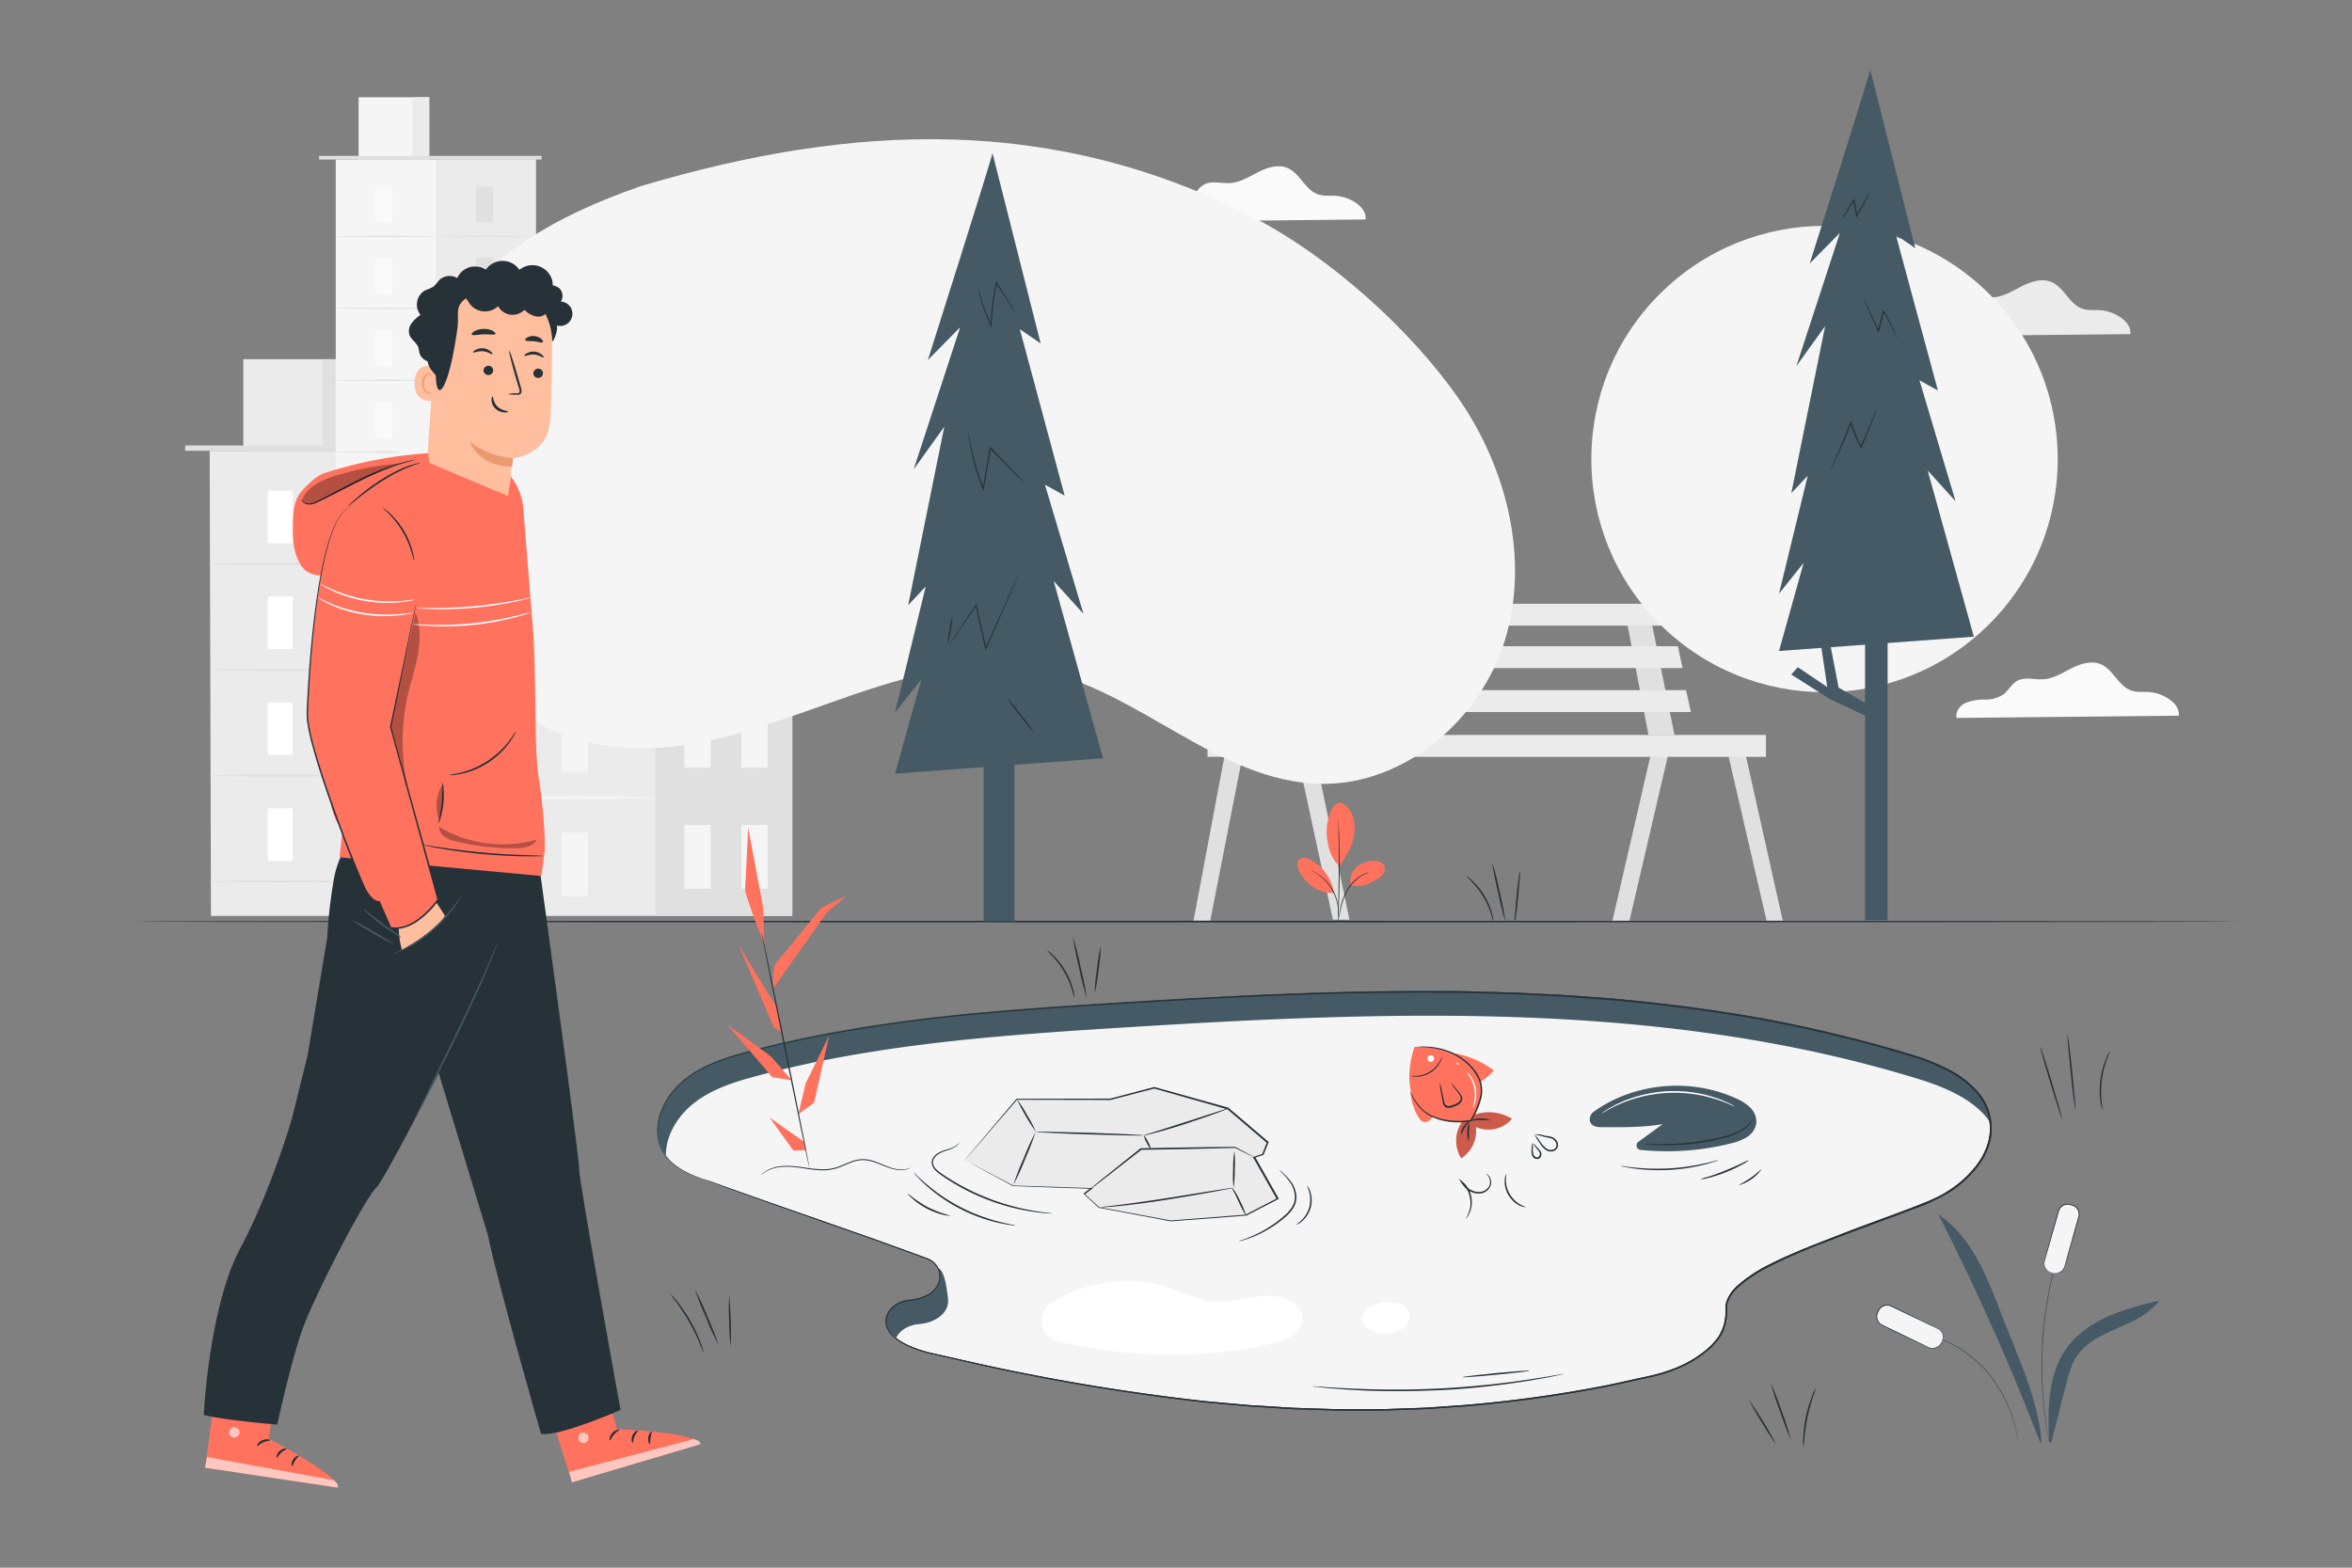 <svg xmlns="http://www.w3.org/2000/svg" viewBox="0 0 750 500"><rect x="0" y="0" width="750" height="500" fill="#808080" stroke="none"/><g id="background-complete"><rect x="159.52" y="169.3" width="93.12" height="122.82" style="fill:#ebebeb"></rect><rect x="208.98" y="169.3" width="43.66" height="122.82" style="fill:#e0e0e0"></rect><rect x="179.05" y="185.93" width="8.37" height="20.34" style="fill:#f5f5f5"></rect><rect x="179.05" y="265.54" width="8.37" height="20.34" style="fill:#f5f5f5"></rect><path d="M209,214.25c0,.23-11.07.41-24.73.41s-24.73-.18-24.73-.41,11.07-.41,24.73-.41S209,214,209,214.25Z" style="fill:#f5f5f5"></path><rect x="179.05" y="226.03" width="8.37" height="20.34" style="fill:#f5f5f5"></rect><path d="M209,254.36c0,.23-11.07.41-24.73.41s-24.73-.18-24.73-.41,11.07-.42,24.73-.42S209,254.13,209,254.36Z" style="fill:#f5f5f5"></path><rect x="218.25" y="185.93" width="8.37" height="20.34" style="fill:#f5f5f5"></rect><rect x="236.42" y="185.93" width="8.37" height="20.34" style="fill:#f5f5f5"></rect><rect x="218.25" y="224.52" width="8.37" height="20.34" style="fill:#f5f5f5"></rect><rect x="236.42" y="224.52" width="8.37" height="20.34" style="fill:#f5f5f5"></rect><rect x="218.25" y="263.12" width="8.37" height="20.34" style="fill:#f5f5f5"></rect><rect x="236.42" y="263.12" width="8.37" height="20.34" style="fill:#f5f5f5"></rect><rect x="152.52" y="165.02" width="107.12" height="4.43" style="fill:#e0e0e0"></rect><path d="M253.29,169.87c0,.23-20.81.41-46.48.41s-46.48-.18-46.48-.41,20.8-.42,46.48-.42S253.29,169.64,253.29,169.87Z" style="fill:#ebebeb"></path><polygon points="161.13 292.12 67.27 292.12 66.86 143.78 160.72 143.78 161.13 292.12" style="fill:#ebebeb"></polygon><rect x="113.79" y="143.78" width="46.93" height="148.34" style="fill:#e0e0e0"></rect><rect x="77.58" y="114.57" width="33.14" height="29.2" style="fill:#ebebeb"></rect><rect x="102.82" y="114.57" width="7.9" height="29.2" style="fill:#e0e0e0"></rect><rect x="59.04" y="142.07" width="104.43" height="1.7" style="fill:#e0e0e0"></rect><rect x="85.39" y="156.51" width="7.94" height="16.75" style="fill:#fff"></rect><path d="M113.79,179.84c0,.18-10.5.32-23.46.32s-23.47-.14-23.47-.32,10.51-.32,23.47-.32S113.79,179.66,113.79,179.84Z" style="fill:#e0e0e0"></path><rect x="132.73" y="156.51" width="7.94" height="16.75" style="fill:#f5f5f5"></rect><path d="M161.13,179.84c0,.18-10.51.32-23.46.32s-23.47-.14-23.47-.32,10.51-.32,23.47-.32S161.13,179.66,161.13,179.84Z" style="fill:#ebebeb"></path><rect x="132.73" y="189.77" width="7.94" height="16.75" style="fill:#f5f5f5"></rect><path d="M161.13,213.1c0,.18-10.51.32-23.46.32s-23.47-.14-23.47-.32,10.51-.32,23.47-.32S161.13,212.92,161.13,213.1Z" style="fill:#ebebeb"></path><rect x="132.73" y="224.04" width="7.94" height="16.75" style="fill:#f5f5f5"></rect><path d="M161.13,247.36c0,.18-10.51.32-23.46.32s-23.47-.14-23.47-.32,10.51-.32,23.47-.32S161.13,247.19,161.13,247.36Z" style="fill:#ebebeb"></path><rect x="132.73" y="258.3" width="7.94" height="16.75" style="fill:#f5f5f5"></rect><path d="M161.13,281.63c0,.17-10.51.32-23.46.32s-23.47-.15-23.47-.32,10.51-.32,23.47-.32S161.13,281.45,161.13,281.63Z" style="fill:#ebebeb"></path><rect x="85.39" y="190.28" width="7.94" height="16.75" style="fill:#fff"></rect><path d="M113.79,213.61c0,.17-10.5.32-23.46.32s-23.47-.15-23.47-.32,10.51-.32,23.47-.32S113.79,213.43,113.79,213.61Z" style="fill:#e0e0e0"></path><rect x="85.39" y="224.05" width="7.94" height="16.75" style="fill:#fff"></rect><path d="M113.79,247.38c0,.17-10.5.32-23.46.32s-23.47-.15-23.47-.32,10.51-.32,23.47-.32S113.79,247.2,113.79,247.38Z" style="fill:#e0e0e0"></path><rect x="85.39" y="257.82" width="7.94" height="16.75" style="fill:#fff"></rect><path d="M113.79,281.14c0,.18-10.5.32-23.46.32s-23.47-.14-23.47-.32,10.51-.32,23.47-.32S113.79,281,113.79,281.14Z" style="fill:#e0e0e0"></path><rect x="107.06" y="50.88" width="63.78" height="202.15" style="fill:#f5f5f5"></rect><rect x="138.96" y="50.88" width="31.89" height="201.59" style="fill:#ebebeb"></rect><rect x="114.35" y="31.03" width="22.52" height="19.85" style="fill:#f5f5f5"></rect><rect x="131.5" y="31.03" width="5.37" height="19.85" style="fill:#ebebeb"></rect><polyline points="101.75 50.88 101.75 49.72 172.71 49.72 172.71 50.88" style="fill:#e0e0e0"></polyline><rect x="119.65" y="59.54" width="5.4" height="11.38" style="fill:#fafafa"></rect><path d="M139,75.39c0,.12-7.14.21-16,.21s-16-.09-16-.21,7.14-.22,16-.22S139,75.27,139,75.39Z" style="fill:#e0e0e0"></path><rect x="151.82" y="59.54" width="5.4" height="11.38" style="fill:#e0e0e0"></rect><path d="M171.13,75.39c0,.12-7.14.21-15.95.21s-16-.09-16-.21,7.14-.22,16-.22S171.13,75.27,171.13,75.39Z" style="fill:#e0e0e0"></path><rect x="151.82" y="82.14" width="5.4" height="11.38" style="fill:#e0e0e0"></rect><path d="M171.13,98c0,.12-7.14.22-15.95.22s-16-.1-16-.22,7.14-.22,16-.22S171.13,97.87,171.13,98Z" style="fill:#e0e0e0"></path><rect x="151.82" y="105.42" width="5.4" height="11.38" style="fill:#e0e0e0"></rect><path d="M171.13,121.27c0,.12-7.14.22-15.95.22s-16-.1-16-.22,7.14-.21,16-.21S171.13,121.15,171.13,121.27Z" style="fill:#e0e0e0"></path><rect x="151.82" y="128.71" width="5.4" height="11.38" style="fill:#e0e0e0"></rect><path d="M171.13,144.56c0,.12-7.14.22-15.95.22s-16-.1-16-.22,7.14-.22,16-.22S171.13,144.44,171.13,144.56Z" style="fill:#e0e0e0"></path><rect x="151.82" y="151.32" width="5.4" height="11.38" style="fill:#e0e0e0"></rect><path d="M171.13,167.18c0,.12-7.14.21-15.95.21s-16-.09-16-.21,7.14-.22,16-.22S171.13,167.06,171.13,167.18Z" style="fill:#e0e0e0"></path><rect x="151.82" y="174.03" width="5.4" height="11.38" style="fill:#e0e0e0"></rect><rect x="151.82" y="197.04" width="5.4" height="11.38" style="fill:#e0e0e0"></rect><path d="M171.13,189.89c0,.12-7.14.21-15.95.21s-16-.09-16-.21,7.14-.22,16-.22S171.13,189.77,171.13,189.89Z" style="fill:#e0e0e0"></path><rect x="119.65" y="82.48" width="5.4" height="11.38" style="fill:#fafafa"></rect><path d="M139,98.33c0,.12-7.14.22-16,.22s-16-.1-16-.22,7.14-.21,16-.21S139,98.21,139,98.33Z" style="fill:#e0e0e0"></path><rect x="119.65" y="105.43" width="5.4" height="11.38" style="fill:#fafafa"></rect><path d="M139,121.28c0,.12-7.14.22-16,.22s-16-.1-16-.22,7.14-.22,16-.22S139,121.16,139,121.28Z" style="fill:#e0e0e0"></path><rect x="119.65" y="128.38" width="5.4" height="11.38" style="fill:#fafafa"></rect><path d="M139,144.23c0,.12-7.14.22-16,.22s-16-.1-16-.22,7.14-.22,16-.22S139,144.11,139,144.23Z" style="fill:#e0e0e0"></path><rect x="119.65" y="151.32" width="5.4" height="11.38" style="fill:#fafafa"></rect><path d="M139,167.18c0,.12-7.14.21-16,.21s-16-.09-16-.21,7.14-.22,16-.22S139,167.06,139,167.18Z" style="fill:#e0e0e0"></path><rect x="119.65" y="174.27" width="5.4" height="11.38" style="fill:#fafafa"></rect><path d="M139,190.12c0,.12-7.14.22-16,.22s-16-.1-16-.22,7.14-.21,16-.21S139,190,139,190.12Z" style="fill:#e0e0e0"></path><rect x="119.65" y="197.22" width="5.4" height="11.38" style="fill:#fafafa"></rect><polygon points="527.02 237.9 514.18 293.63 519.61 293.62 532.47 238.43 527.02 237.9" style="fill:#e0e0e0"></polygon><polygon points="550.43 237.9 563.31 293.63 568.47 293.63 556.01 237.9 550.43 237.9" style="fill:#e0e0e0"></polygon><polygon points="518.35 196.04 525.66 234.41 533.97 234.41 526.16 196.04 518.35 196.04" style="fill:#e0e0e0"></polygon><polygon points="391.06 237.9 380.59 293.63 385.92 293.63 396.85 237.9 391.06 237.9" style="fill:#e0e0e0"></polygon><polygon points="413.07 237.9 425.04 293.33 430.31 293.33 418.75 237.9 413.07 237.9" style="fill:#e0e0e0"></polygon><polygon points="382.39 196.04 389.7 234.41 398 234.41 390.2 196.04 382.39 196.04" style="fill:#e0e0e0"></polygon><polygon points="365.95 192.56 367.44 199.53 534.21 199.53 532.27 192.56 365.95 192.56" style="fill:#ebebeb"></polygon><polygon points="369.13 206.1 370.89 213.08 536.54 213.08 535.03 206.1 369.13 206.1" style="fill:#ebebeb"></polygon><polygon points="372.43 220.13 374.07 227.1 539.2 227.1 537.63 220.13 372.43 220.13" style="fill:#ebebeb"></polygon><rect x="385.05" y="234.41" width="178.07" height="6.98" style="fill:#ebebeb"></rect><path d="M435.45,70c.54-3.94-5-7.18-9.2-7.52-2-.16-4.07.15-6-.51-4.09-1.43-5.72-6.71-9.71-8.4-3-1.26-6.42-.14-9.32,1.32s-5.75,3.29-9,3.5c-2.81.18-5.87-.87-8.33.51-1.83,1-2.79,3.13-4.48,4.38a10.67,10.67,0,0,1-5.86,1.59,16.38,16.38,0,0,0-6,1c-1.87.85-3.41,2.83-3,4.84Z" style="fill:#fafafa"></path><path d="M694.75,228.27c.54-3.94-5-7.19-9.2-7.52-2-.16-4.07.14-5.95-.52-4.1-1.42-5.73-6.71-9.72-8.39-3-1.26-6.42-.14-9.32,1.31s-5.75,3.29-9,3.5c-2.81.18-5.87-.86-8.33.51-1.83,1-2.79,3.14-4.48,4.38a10.67,10.67,0,0,1-5.86,1.59,16.38,16.38,0,0,0-6,1c-1.87.85-3.41,2.83-3,4.85Z" style="fill:#fafafa"></path><path d="M679.3,106.57c.55-4-5.08-7.27-9.31-7.61-2-.16-4.11.15-6-.52-4.14-1.44-5.79-6.79-9.83-8.5-3-1.27-6.5-.14-9.43,1.34s-5.82,3.33-9.09,3.53c-2.85.19-5.94-.87-8.43.52-1.85,1-2.82,3.18-4.53,4.44a10.85,10.85,0,0,1-5.93,1.6,17,17,0,0,0-6.12,1c-1.89.87-3.45,2.87-3.06,4.91Z" style="fill:#ebebeb"></path><path d="M288.52,115.73c.44-3.14-4-5.72-7.31-6-1.59-.12-3.24.12-4.74-.41-3.25-1.13-4.55-5.34-7.73-6.67-2.38-1-5.11-.11-7.41,1s-4.58,2.62-7.15,2.79c-2.24.14-4.67-.69-6.62.4-1.46.82-2.22,2.5-3.57,3.49a8.5,8.5,0,0,1-4.66,1.26,13.21,13.21,0,0,0-4.81.79c-1.48.68-2.71,2.25-2.4,3.85Z" style="fill:#f5f5f5"></path><path d="M460.14,155.27c.44-3.13-4-5.71-7.31-6-1.59-.13-3.24.12-4.74-.41-3.25-1.13-4.55-5.34-7.73-6.68-2.38-1-5.11-.11-7.41,1.05s-4.58,2.62-7.15,2.78c-2.24.15-4.67-.68-6.62.41-1.46.81-2.22,2.49-3.57,3.49a8.5,8.5,0,0,1-4.66,1.26,13.21,13.21,0,0,0-4.81.79c-1.48.68-2.71,2.25-2.4,3.85Z" style="fill:#f5f5f5"></path></g><g id="background-simple"><path d="M465.24,127.29C450,105.2,423.83,81.83,400,69.51,336.48,36.7,272.66,39,204.17,59.42c-26.76,9.38-50,22-64.22,46.54s-17.78,55.51-7.42,81.9S167.77,235,196,238.19c46,5.22,89.66-33.59,135.05-24.54C363,220,388.34,249.29,421,250c26.83.54,51.31-20.51,59-46.22S480.48,149.39,465.24,127.29Z" style="fill:#f5f5f5"></path><circle cx="581.8" cy="146.41" r="74.37" transform="translate(66.88 454.27) rotate(-45)" style="fill:#f5f5f5"></circle></g><g id="Floor"><path d="M713.54,293.93c0,.15-150.15.26-335.33.26s-335.35-.11-335.35-.26,150.11-.26,335.35-.26S713.54,293.79,713.54,293.93Z" style="fill:#263238"></path></g><g id="Character"><path d="M136.59,152.54h0a6.51,6.51,0,0,1-.57-3.11l2.8-40.31c0-11.26,6.46-20.67,17.72-20.41l1,.09a20.13,20.13,0,0,1,18.48,20.09c0,9.75-.15,20.53-.65,25.73-1,10.75-11.92,11.54-11.92,11.54l-.51,4.19s0,16.5-8.56,18.65c-6.57,1.66-13-11.89-15.83-14A6.32,6.32,0,0,1,136.59,152.54Z" style="fill:#ffbe9d"></path><path d="M163.58,146.15a26.18,26.18,0,0,1-13.76-5.28s2.68,8,13.5,7.93Z" style="fill:#eb996e"></path><path d="M173.15,119.1a1.54,1.54,0,0,1-1.61,1.43,1.47,1.47,0,0,1-1.47-1.52,1.55,1.55,0,0,1,1.61-1.43A1.48,1.48,0,0,1,173.15,119.1Z" style="fill:#263238"></path><path d="M173.31,114c-.2.19-1.3-.77-2.95-.9s-2.94.6-3.1.38.14-.44.7-.78a4.15,4.15,0,0,1,2.5-.56,4.1,4.1,0,0,1,2.34,1C173.27,113.51,173.41,113.88,173.31,114Z" style="fill:#263238"></path><path d="M157.27,118.18a1.54,1.54,0,0,1-1.61,1.43,1.47,1.47,0,0,1-1.47-1.52,1.55,1.55,0,0,1,1.61-1.43A1.48,1.48,0,0,1,157.27,118.18Z" style="fill:#263238"></path><path d="M157,112.94c-.21.18-1.31-.77-3-.9s-2.94.59-3.1.37.14-.44.7-.78a4.24,4.24,0,0,1,2.5-.55,4.1,4.1,0,0,1,2.34,1C157,112.48,157.13,112.86,157,112.94Z" style="fill:#263238"></path><path d="M162,125.7a11.12,11.12,0,0,1,2.73-.26c.43,0,.83-.06.93-.35a2.22,2.22,0,0,0-.18-1.27c-.32-1.06-.64-2.16-1-3.32-1.36-4.72-2.3-8.59-2.11-8.65s1.44,3.74,2.8,8.46q.5,1.74.93,3.33a2.4,2.4,0,0,1,.09,1.68,1.05,1.05,0,0,1-.75.56,2.62,2.62,0,0,1-.72,0A10.67,10.67,0,0,1,162,125.7Z" style="fill:#263238"></path><path d="M157.06,126.45c.27,0,.13,1.8,1.56,3.2S162,131,162,131.26s-.45.32-1.26.27a4.53,4.53,0,0,1-2.81-1.24,3.93,3.93,0,0,1-1.19-2.68C156.7,126.85,156.94,126.43,157.06,126.45Z" style="fill:#263238"></path><path d="M158,106.49c-.2.44-1.83.09-3.79.16s-3.57.48-3.8,0c-.1-.2.21-.6.88-1a6.17,6.17,0,0,1,2.87-.75,6.39,6.39,0,0,1,2.91.58C157.74,105.9,158.07,106.28,158,106.49Z" style="fill:#263238"></path><path d="M173.1,109.13c-.32.35-1.43-.14-2.8-.27s-2.55,0-2.79-.37c-.1-.2.11-.56.65-.87a4.06,4.06,0,0,1,4.5.51C173.11,108.55,173.24,109,173.1,109.13Z" style="fill:#263238"></path><path d="M139.69,119.74a2.94,2.94,0,0,0-2.93-3.08c-2,0-4.35,1-4.56,5.15-.36,7.38,7.12,6.22,7.14,6S139.56,122.83,139.69,119.74Z" style="fill:#ffbe9d"></path><path d="M137.88,125s-.14.08-.36.17a1.28,1.28,0,0,1-1,0,3.17,3.17,0,0,1-1.33-2.93,4.25,4.25,0,0,1,.45-1.82,1.48,1.48,0,0,1,1-.94.66.66,0,0,1,.74.39c.09.21,0,.36.07.37s.17-.11.12-.42a.82.82,0,0,0-.26-.48,1,1,0,0,0-.71-.22,1.81,1.81,0,0,0-1.4,1.08,4.31,4.31,0,0,0-.54,2c0,1.49.66,2.92,1.71,3.28a1.41,1.41,0,0,0,1.19-.13C137.85,125.14,137.9,125,137.88,125Z" style="fill:#eb996e"></path><path d="M176.06,108.58c.05,1.49,2.15-3.48,1.43-4.79a3.89,3.89,0,1,0,1.36-7.6,3.47,3.47,0,0,0-.48-4.25,5.05,5.05,0,0,0-2.14-.94,5.41,5.41,0,0,0-.53-2.65,6.54,6.54,0,0,0-10.07-2.29A6.49,6.49,0,0,0,154.92,86a6.37,6.37,0,0,0-6.33-.31,6.28,6.28,0,0,0-2.78,3,4.81,4.81,0,0,0-5.76.66,18.88,18.88,0,0,1-1.72,2,15.37,15.37,0,0,1-2.74,1.23,5.24,5.24,0,0,0-1.5,7.84,12.25,12.25,0,0,0-2.86,2.7,4.15,4.15,0,0,0-.65,3.74c.57,1.47,2.2,2.35,2.75,3.83.26.68.26,1.44.5,2.13a4.21,4.21,0,0,0,2.5,2.4c.58,3,2.62,3.89,2.65,4.77.25,9.2,4.24,4,6.88-15.27.62-4.52-1-6.91,2.74-9.57A20.28,20.28,0,0,1,149.85,97a6.12,6.12,0,0,0,9,.66,5.24,5.24,0,0,0,8.36,1.17c1.28,1.24,4.29,3.35,6.71,1.31A19.83,19.83,0,0,1,176.06,108.58Z" style="fill:#263238"></path><path d="M172.1,440l10.27,32.75,41-12.19c-1.4-3.85-26.64-4.75-26.64-4.75l-6.35-22.16Z" style="fill:#FF725E"></path><g style="opacity:0.6"><path d="M185.21,457.19a1.74,1.74,0,0,0-.59,2.25,1.69,1.69,0,0,0,2.24.6,1.85,1.85,0,0,0,.61-2.39,1.75,1.75,0,0,0-2.39-.37" style="fill:#fff"></path></g><g style="opacity:0.6"><path d="M182.37,472.78l-.88-3.36L221.17,459s2.06.25,2.24,1.6Z" style="fill:#fff"></path></g><path d="M197.5,456c.05.21-.92.59-1.72,1.53s-1.07,1.93-1.27,1.91-.26-1.27.72-2.39S197.49,455.83,197.5,456Z" style="fill:#263238"></path><path d="M203.43,456.29c.1.18-.66.78-1.09,1.82s-.36,2-.56,2.06-.67-1.05-.11-2.34S203.37,456.1,203.43,456.29Z" style="fill:#263238"></path><path d="M207.26,460.54c-.17.09-.75-.82-.56-2.07s1-2,1.13-1.82-.27.9-.41,1.92S207.45,460.46,207.26,460.54Z" style="fill:#263238"></path><path d="M195.55,450.63c0,.21-1,.2-2.14.62s-1.89,1-2,.89.49-1.11,1.8-1.58S195.6,450.44,195.55,450.63Z" style="fill:#263238"></path><path d="M70,434.11l-4.58,34,42.34,6.35c.35-4.07-22.12-15.59-22.12-15.59l3.64-22.77Z" style="fill:#FF725E"></path><g style="opacity:0.6"><path d="M74.56,455.2A1.75,1.75,0,0,0,73.07,457a1.69,1.69,0,0,0,1.77,1.5,1.85,1.85,0,0,0,1.57-1.91,1.76,1.76,0,0,0-2-1.35" style="fill:#fff"></path></g><g style="opacity:0.6"><path d="M65.38,468.12l.63-3.41,40.36,7.37s1.76,1.1,1.35,2.39Z" style="fill:#fff"></path></g><path d="M86.18,459.36c0,.2-1.08.14-2.2.65s-1.79,1.3-2,1.19.3-1.26,1.67-1.85S86.26,459.18,86.18,459.36Z" style="fill:#263238"></path><path d="M91.44,462.11c0,.21-.93.42-1.76,1.19s-1.17,1.66-1.38,1.62-.16-1.22.89-2.16S91.47,461.91,91.44,462.11Z" style="fill:#263238"></path><path d="M93.11,467.58c-.19,0-.33-1.06.37-2.11s1.74-1.35,1.8-1.17-.63.7-1.19,1.57S93.32,467.59,93.11,467.58Z" style="fill:#263238"></path><path d="M86.7,453.65c-.11.17-1-.26-2.2-.35s-2.15.13-2.23-.06.91-.8,2.3-.67S86.83,453.5,86.7,453.65Z" style="fill:#263238"></path><path d="M111.35,268.5a29.91,29.91,0,0,0-5,12.58,157.52,157.52,0,0,0-2,17.95l-6.28,37.63-5,20.16s-6.61,22.85-16.52,41.46-11.58,53-11.58,53c6.52,1.69,23.42,3.1,23.42,3.1s4.11-18.86,7.73-29.49,20.06-42.54,23.93-46.16,47.85-91.61,47.85-91.61V276.24Z" style="fill:#263238"></path><path d="M137.69,335l3.87-34.08,18.8-25.84L172.07,277s12.86,93.36,12.62,96,13.18,76.68,13.18,76.68-19.29,8.52-25.34,7.65c0,0-13.81-47.93-16.95-63.4Z" style="fill:#263238"></path><path d="M127.17,295.81a26.68,26.68,0,0,0,1,7.2s11.43-6.25,13.68-11l-3-4.65Z" style="fill:#ffbe9d"></path><path d="M125.39,304.33c0-.08,1.47-.72,3.77-2a49.34,49.34,0,0,0,15.46-13.23c1.6-2.08,2.47-3.47,2.54-3.42a4.93,4.93,0,0,1-.53,1,31.1,31.1,0,0,1-1.71,2.62,44.54,44.54,0,0,1-7,7.6,43.57,43.57,0,0,1-8.59,5.74c-1.18.59-2.16,1-2.85,1.29A5.19,5.19,0,0,1,125.39,304.33Z" style="fill:#455a64"></path><path d="M115.84,289.85a11.09,11.09,0,0,1,1.82,1.33c1.09.86,2.59,2,4.28,3.3s3.25,2.38,4.38,3.18a10.87,10.87,0,0,1,1.79,1.37,9.09,9.09,0,0,1-2-1.06c-1.18-.73-2.79-1.8-4.49-3.07s-3.17-2.51-4.21-3.44A9.14,9.14,0,0,1,115.84,289.85Z" style="fill:#455a64"></path><path d="M112.14,293.35a60.31,60.31,0,0,1,6.89,3.71,59.32,59.32,0,0,1,6.63,4.16,57.58,57.58,0,0,1-6.89-3.71A58.19,58.19,0,0,1,112.14,293.35Z" style="fill:#455a64"></path><path d="M158.82,300.36a3.48,3.48,0,0,1-.19.61c-.16.44-.36,1-.62,1.71-.55,1.48-1.39,3.61-2.5,6.21-2.19,5.21-5.44,12.31-9.19,20.08s-7.26,14.73-9.83,19.76l-3.08,5.94c-.35.66-.63,1.19-.86,1.61a2.61,2.61,0,0,1-.33.54,3.8,3.8,0,0,1,.24-.59c.2-.43.46-1,.77-1.65l2.93-6,9.7-19.83c3.74-7.76,7-14.83,9.31-20,1.15-2.58,2-4.68,2.66-6.13l.71-1.68A2.23,2.23,0,0,1,158.82,300.36Z" style="fill:#455a64"></path><path d="M136.56,144.54a136.73,136.73,0,0,0-33,6.32c-2.68.87-5.5,3.72-7.38,5.82-2.4,2.69-2.71,6.61-2.79,10.21-.11,4.74.08,9.8,2.79,13.68s8.85,3.8,12.25.5l29.22-27.34Z" style="fill:#FF725E"></path><path d="M112.76,161.06l-2.31,5.69c-2.15,7-6.12,52.93-6.12,52.93s.3,33.65,1.53,38.24a15.72,15.72,0,0,0,3.36,6.73l-.92,8.79,64.33,5.95,1.06-7.88c.33-8.43-1.73-22.46-1.73-22.46-.91-4.36-1.09-14.18-1.09-14.18s-.25-25.36-.79-32.38c-.81-10.28-2.46-30.88-3.22-40.37a18.74,18.74,0,0,0-3.24-9.13l-.71-1L162,158.2l-26.27-11.06S115.56,158.41,112.76,161.06Z" style="fill:#FF725E"></path><path d="M112.55,161.58C101,163.09,98.39,218.19,98,227.81s16.26,51.95,18.58,56.07,4.37,3.86,4.37,3.86l3.6,8.23c8,1.54,15.18-9,15.18-9l-15.18-55.06,8.09-39.09" style="fill:#FF725E"></path><path d="M132.68,192.82s0,.23-.12.69-.22,1.15-.39,2c-.36,1.79-.89,4.41-1.56,7.78-1.38,6.77-3.37,16.55-5.84,28.63v-.09c4.17,15.07,9.4,34,15.24,55l0,.12-.06.09a29,29,0,0,1-6.42,6.53,15.58,15.58,0,0,1-4.2,2.2,10.07,10.07,0,0,1-4.82.38l-.13,0-.06-.13-3.6-8.23.27.16a3.84,3.84,0,0,1-2.47-1.15,10.42,10.42,0,0,1-1.73-2.12,21.39,21.39,0,0,1-1.51-3c-.47-1-.88-2-1.31-3.06q-1.27-3.08-2.47-6.12-2.39-6.11-4.55-12.07c-2.88-7.95-5.52-15.67-7.52-23.19-.27-.94-.47-1.89-.69-2.82s-.43-1.87-.57-2.82l-.23-1.4c-.08-.47-.07-.95-.11-1.42a21.61,21.61,0,0,1,0-2.79c.17-3.68.37-7.25.61-10.69.49-6.9,1.1-13.31,1.82-19.14,1.45-11.65,3.37-21,5.84-27.16,1.23-3.05,2.65-5.27,4-6.37a5,5,0,0,1,1.72-1,3.63,3.63,0,0,1,.66-.12,4.74,4.74,0,0,0-2.31,1.16c-1.33,1.1-2.71,3.31-3.9,6.35-2.4,6.11-4.26,15.49-5.66,27.14-.7,5.82-1.29,12.23-1.75,19.12q-.36,5.16-.59,10.68c-.3,3.67.64,7.35,1.58,11.1,2,7.49,4.66,15.21,7.54,23.15q2.16,6,4.55,12.05c.8,2,1.62,4.06,2.47,6.11.43,1,.84,2,1.3,3.05a21.51,21.51,0,0,0,1.48,3,9.79,9.79,0,0,0,1.64,2,3.45,3.45,0,0,0,2.06,1h.2l.07.15c1.23,2.83,2.46,5.63,3.6,8.24l-.19-.15a9.65,9.65,0,0,0,4.56-.37,14.58,14.58,0,0,0,4.06-2.13,28.31,28.31,0,0,0,6.3-6.4l0,.21c-5.8-21.09-11-40-15.12-55.07v-.08c2.53-12.08,4.58-21.84,6-28.6.71-3.36,1.27-6,1.65-7.76.2-.88.34-1.55.45-2S132.68,192.82,132.68,192.82Z" style="fill:#263238"></path><path d="M143.27,247.17c0-.1,1.48-.21,3.79-.78a27.81,27.81,0,0,0,3.95-1.33,30.88,30.88,0,0,0,4.5-2.39,30.26,30.26,0,0,0,4-3.18,28.38,28.38,0,0,0,2.79-3.1c1.45-1.88,2.13-3.21,2.22-3.16a3.92,3.92,0,0,1-.43,1,11.81,11.81,0,0,1-.6,1.07c-.26.4-.53.87-.9,1.35a25.15,25.15,0,0,1-2.75,3.23,28,28,0,0,1-4,3.26,27.56,27.56,0,0,1-4.6,2.41,24.32,24.32,0,0,1-4.05,1.23c-.59.15-1.13.21-1.6.29a11.11,11.11,0,0,1-1.22.13A4.44,4.44,0,0,1,143.27,247.17Z" style="fill:#263238"></path><path d="M134.06,147.63c0,.09-1.46.46-3.74,1.38-1.15.44-2.47,1.08-3.92,1.8s-3,1.65-4.58,2.65A88.16,88.16,0,0,0,114,159.1l-2.27,1.84a5.55,5.55,0,0,1-.87.64,4.57,4.57,0,0,1,.73-.8c.5-.48,1.23-1.16,2.17-2a68.16,68.16,0,0,1,7.75-5.79c1.6-1,3.18-1.89,4.64-2.63a37.94,37.94,0,0,1,4-1.72c.58-.22,1.12-.39,1.59-.53s.88-.25,1.22-.32A3.79,3.79,0,0,1,134.06,147.63Z" style="fill:#263238"></path><path d="M132.44,146.64a8.86,8.86,0,0,1-1.51.45c-1,.26-2.39.66-4.1,1.22a102.58,102.58,0,0,0-13,5.53c-4.94,2.46-9.35,4.83-12.64,6.38a6.78,6.78,0,0,1-2.4.66,3.31,3.31,0,0,1-1.83-.45,2.24,2.24,0,0,1-.85-.84.83.83,0,0,1-.14-.39,2.58,2.58,0,0,0,1.09,1.05,3.19,3.19,0,0,0,1.72.34,6.51,6.51,0,0,0,2.26-.71c3.22-1.62,7.61-4,12.56-6.5a86,86,0,0,1,13.1-5.42c1.74-.52,3.17-.87,4.16-1.07A10.58,10.58,0,0,1,132.44,146.64Z" style="fill:#263238"></path><g style="opacity:0.3"><path d="M106.74,151.81c-3.63,1.19-7.42,2.77-9.54,5.94a4.87,4.87,0,0,0-.87,2A2.79,2.79,0,0,0,99,160.9a7.66,7.66,0,0,0,2.79-1l20.59-10.18c1.54-.76,3.07-1.1,4.61-1.86A97.85,97.85,0,0,0,106.74,151.81Z"></path></g><path d="M132,178.76c-.09,0-.3-1.09-.82-2.8a29.38,29.38,0,0,0-7-11.9c-1.25-1.29-2.11-2-2.06-2.06s.26.12.67.42a15.35,15.35,0,0,1,1.64,1.38,25.39,25.39,0,0,1,7.14,12.06,17.89,17.89,0,0,1,.42,2.11A2.79,2.79,0,0,1,132,178.76Z" style="fill:#263238"></path><path d="M139.77,262.72c-.16-.05.73-2.89,1.1-6.51s.1-6.58.26-6.59a5.94,5.94,0,0,1,.32,1.93,26.26,26.26,0,0,1-.07,4.72,25.82,25.82,0,0,1-.9,4.63A6.52,6.52,0,0,1,139.77,262.72Z" style="fill:#263238"></path><path d="M173.21,273a7.84,7.84,0,0,1-1.51.1c-1,0-2.38.05-4.12,0-3.49,0-8.31-.21-13.6-.69s-10.07-1.17-13.5-1.77c-1.72-.3-3.1-.57-4.06-.78a10.33,10.33,0,0,1-1.47-.37,7.23,7.23,0,0,1,1.51.17l4.07.61c3.45.51,8.21,1.14,13.49,1.63s10.09.71,13.56.83l4.12.13A8,8,0,0,1,173.21,273Z" style="fill:#263238"></path><g style="opacity:0.3"><path d="M140,263.69a39.46,39.46,0,0,0,31.16,4.08c-1.09,2.24-4,2.71-6.55,2.76a75.78,75.78,0,0,1-19.14-2.17,10.41,10.41,0,0,1-3.67-1.43,3.89,3.89,0,0,1-1.78-3.35"></path></g><g style="opacity:0.3"><path d="M141.08,250.18A13,13,0,0,0,140,261.45a21.93,21.93,0,0,0,1.07-11.27"></path></g><g style="opacity:0.3"><path d="M129.88,250.64a68.27,68.27,0,0,1,.42-30.07c1-4,2.3-7.92,3-12s.83-9.42-.82-13.19c-2.11,10-4.21,19.23-6.33,29.19-.52,2.46-1.53,7.33-1.53,7.33s4.2,12.64,4.7,18.29"></path></g><path d="M132.44,191.23a6.34,6.34,0,0,1-1.2.31,29.58,29.58,0,0,1-3.34.51,41.77,41.77,0,0,1-11.15-.32,44.41,44.41,0,0,1-6-1.45,39,39,0,0,1-4.67-1.83,32,32,0,0,1-3-1.58,6,6,0,0,1-1-.69c0-.09,1.57.81,4.17,1.93a48.55,48.55,0,0,0,4.67,1.72,50.66,50.66,0,0,0,5.92,1.39,48.08,48.08,0,0,0,11,.47C130.69,191.47,132.42,191.13,132.44,191.23Z" style="fill:#fff"></path><path d="M131.81,195.42a5.1,5.1,0,0,1-1.21.32,31.71,31.71,0,0,1-3.36.52A43,43,0,0,1,116,196a45.1,45.1,0,0,1-6-1.38,41.93,41.93,0,0,1-4.71-1.81,29.71,29.71,0,0,1-3-1.58,5.36,5.36,0,0,1-1-.69c0-.08,1.57.82,4.2,1.93a44.05,44.05,0,0,0,4.7,1.69,49.94,49.94,0,0,0,6,1.33,49.14,49.14,0,0,0,11.09.38C130.05,195.67,131.79,195.33,131.81,195.42Z" style="fill:#fff"></path><path d="M169.37,195.28a8.88,8.88,0,0,1-1.42.52c-.91.31-2.26.71-3.93,1.15a90,90,0,0,1-13.31,2.38,88.16,88.16,0,0,1-13.52.33c-1.73-.09-3.13-.21-4.09-.33a7.59,7.59,0,0,1-1.49-.23,9.65,9.65,0,0,1,1.51,0c1,.06,2.36.12,4.08.17a107.85,107.85,0,0,0,13.45-.49,105.71,105.71,0,0,0,13.28-2.22c1.68-.39,3-.73,4-1A8,8,0,0,1,169.37,195.28Z" style="fill:#fff"></path><path d="M169.36,190.57A8.31,8.31,0,0,1,168,191c-.9.25-2.21.56-3.84.9a115.43,115.43,0,0,1-12.87,1.93,114,114,0,0,1-13,.44c-1.67,0-3-.11-3.94-.19a6.83,6.83,0,0,1-1.44-.17,9.12,9.12,0,0,1,1.45,0l3.93,0c3.32,0,7.91-.13,13-.59s9.58-1.17,12.85-1.77l3.86-.74A6.7,6.7,0,0,1,169.36,190.57Z" style="fill:#fff"></path></g><g id="Pond"><path d="M224.31,376c-7.37-2.21-13.78-6.43-14.56-13.59s3.45-14.14,9.17-18.5,12.78-6.56,19.74-8.42c37.71-10.11,76.93-12.94,115.9-15.38,85.36-5.35,172.87-8.85,254.6,16.39,10.79,3.33,23,8.86,25.32,19.92,2.48,11.95-8.56,22.62-19.9,27.14S592.3,391.81,581,396.32c-10.17,4.06-31,11.95-30.59,21.12a14.77,14.77,0,0,1-3.65,10.8c-3.53,3.83-9.61,8.17-19.95,10.63-78,18.57-150.72,11.38-228.79-7-4.62-1.08-9.34-2.43-12.95-5.52-5.4-4.62-1.74-11.21,5.36-11.75,5-.38,10-3.59,9.12-8.58a6.06,6.06,0,0,0-3.9-4.6c-21.49-8-49.39-17.32-71.35-25.45" style="fill:#f5f5f5"></path><path d="M224.31,376l2.38.85,7,2.5c6.12,2.19,15.17,5.36,26.84,9.42l19.39,6.81,11.06,4,2.9,1.07,1.47.54a7.62,7.62,0,0,1,1.46.66,6.19,6.19,0,0,1,2,8.72,8.27,8.27,0,0,1-2.46,2.36,14.28,14.28,0,0,1-6.62,2,11.22,11.22,0,0,0-1.7.37,10.25,10.25,0,0,0-1.6.68,7.63,7.63,0,0,0-2.66,2.26,5.61,5.61,0,0,0-1.05,3.33,5.83,5.83,0,0,0,1.22,3.32,11.17,11.17,0,0,0,2.72,2.49,21.1,21.1,0,0,0,3.29,1.83,42.74,42.74,0,0,0,7.36,2.37L313,435.12a687.65,687.65,0,0,0,71.22,11.74l9.78.89c1.64.14,3.29.31,5,.43l5,.3c3.35.19,6.72.47,10.12.58l10.29.32c1.73.07,3.46.07,5.2.06H440.1c1.76,0,3.53-.11,5.31-.16,3.55-.14,7.13-.2,10.72-.41L467,448.1A417.61,417.61,0,0,0,511.35,442c3.74-.75,7.48-1.62,11.26-2.43,1.87-.43,3.78-.78,5.64-1.29a53,53,0,0,0,5.52-1.79,36.62,36.62,0,0,0,10.08-5.8,20.82,20.82,0,0,0,4-4.22A14.15,14.15,0,0,0,550,421a16,16,0,0,0,.23-2.93c0-.47,0-1,0-1.51a7.75,7.75,0,0,1,.32-1.52,12.58,12.58,0,0,1,3.47-5,46.25,46.25,0,0,1,10.08-6.69c7.22-3.7,14.87-6.54,22.51-9.54s15.45-5.72,23.2-8.7c3.88-1.51,7.81-2.94,11.3-5.22a34.28,34.28,0,0,0,9.21-8.35A27.83,27.83,0,0,0,632,369a23.29,23.29,0,0,0,1.32-2.82,17,17,0,0,0,1.22-6,17.26,17.26,0,0,0-4.1-11.35,30.58,30.58,0,0,0-9.73-7.44,70.25,70.25,0,0,0-11.43-4.53,452.59,452.59,0,0,0-47-11.46c-15.63-2.78-31.11-4.8-46.33-6.22-3.8-.32-7.59-.57-11.36-.86l-5.64-.42-5.61-.28c-3.74-.17-7.45-.39-11.14-.52l-11-.3c-3.65-.13-7.27-.13-10.88-.16s-7.18-.08-10.73-.05c-7.11.09-14.13.09-21,.31l-10.3.26-10.13.38c-6.71.22-13.3.6-19.78.89q-19.46,1-37.52,2.17c-12,.76-23.57,1.55-34.56,2.52a508.74,508.74,0,0,0-59,8.19c-8.58,1.79-16.52,3.69-23.72,5.83a56.87,56.87,0,0,0-10,4,29.9,29.9,0,0,0-7.77,5.81c-4.22,4.47-6.31,10-6,14.72a13.34,13.34,0,0,0,.6,3.35,12.2,12.2,0,0,0,1.36,2.81,15.24,15.24,0,0,0,3.71,3.92,26.28,26.28,0,0,0,6.49,3.47c.78.3,1.37.5,1.77.63l.6.2-.6-.18c-.41-.12-1-.31-1.79-.6a25.41,25.41,0,0,1-6.53-3.44,15.1,15.1,0,0,1-3.76-3.93,12.93,12.93,0,0,1-1.39-2.84,13.06,13.06,0,0,1-.61-3.38c-.34-4.78,1.75-10.35,6-14.87a30,30,0,0,1,7.81-5.86,56.16,56.16,0,0,1,10-4.05c7.2-2.16,15.15-4.07,23.74-5.87a507.65,507.65,0,0,1,59-8.28c11-1,22.55-1.78,34.58-2.55s24.55-1.52,37.51-2.2c6.49-.29,13.08-.68,19.79-.9l10.14-.39,10.29-.27c6.92-.22,13.94-.23,21-.32,3.56,0,7.14,0,10.75,0s7.23,0,10.88.16l11,.29c3.69.14,7.41.35,11.14.53l5.62.27,5.64.41c3.77.29,7.57.54,11.38.87,15.23,1.41,30.72,3.43,46.38,6.21a454.88,454.88,0,0,1,47.1,11.46A71.81,71.81,0,0,1,621,340.89a31.06,31.06,0,0,1,9.89,7.57,17.8,17.8,0,0,1,4.22,11.69,17.26,17.26,0,0,1-1.26,6.22,22.88,22.88,0,0,1-1.34,2.89,29.69,29.69,0,0,1-1.76,2.65,35,35,0,0,1-9.35,8.48A59.88,59.88,0,0,1,610,385.65c-7.77,3-15.55,5.77-23.21,8.7s-15.28,5.85-22.45,9.52a44.88,44.88,0,0,0-10,6.61,12,12,0,0,0-3.33,4.75,6.86,6.86,0,0,0-.3,1.4c0,.47,0,.95,0,1.47a16.82,16.82,0,0,1-.23,3,14.66,14.66,0,0,1-2.18,5.6,21.13,21.13,0,0,1-4.11,4.33A37.07,37.07,0,0,1,534,436.92a55,55,0,0,1-5.58,1.81c-1.88.51-3.78.86-5.66,1.29-3.78.81-7.53,1.68-11.27,2.43A419.33,419.33,0,0,1,467,448.58l-10.86.75c-3.6.21-7.18.27-10.74.41-1.78.05-3.55.14-5.31.16H429.58c-1.75,0-3.48,0-5.21-.07l-10.3-.32c-3.41-.11-6.78-.4-10.13-.58l-5-.31c-1.66-.12-3.31-.3-5-.44l-9.78-.89A683.94,683.94,0,0,1,313,435.48l-15.77-3.59a42.31,42.31,0,0,1-7.42-2.4,21.85,21.85,0,0,1-3.35-1.86,11.77,11.77,0,0,1-2.79-2.57,6.28,6.28,0,0,1-1.28-3.52,5.94,5.94,0,0,1,1.12-3.51,8,8,0,0,1,2.77-2.36,10.07,10.07,0,0,1,1.66-.7,11.76,11.76,0,0,1,1.74-.38,13.9,13.9,0,0,0,6.51-1.93,7.91,7.91,0,0,0,2.37-2.27,5.71,5.71,0,0,0,1-3,5.78,5.78,0,0,0-2.87-5.28,20.23,20.23,0,0,0-2.88-1.18l-2.89-1.08-11.05-4L260.42,389c-11.65-4.09-20.69-7.29-26.81-9.51l-6.94-2.55Z" style="fill:#263238"></path><path d="M293.13,422.3c5-.38,10-3.59,9.12-8.58-.32-1.85-.72-7.9-3-9.33,1.9,7.78-5.11,9.76-8.8,10-7.1.54-10.76,7.13-5.35,11.75q.33.29.66.54C286.83,424.39,289.54,422.57,293.13,422.3Z" style="fill:#455a64"></path><path d="M221.61,351.58c5.73-4.37,12.78-6.56,19.73-8.42,37.71-10.11,76.94-12.94,115.9-15.38,85.37-5.36,172.88-8.85,254.6,16.38,8.67,2.68,18.26,6.78,22.89,14a14.92,14.92,0,0,0-.28-2c-2.3-11.06-14.53-16.59-25.32-19.92-81.73-25.24-169.23-21.74-254.6-16.39-39,2.44-78.19,5.27-115.9,15.38-6.95,1.87-14,4.06-19.73,8.42s-10,11.35-9.17,18.51a12.29,12.29,0,0,0,2.62,6.4C212.25,362,216.28,355.64,221.61,351.58Z" style="fill:#455a64"></path><polygon points="307.68 369.97 324.25 350.61 354.08 350.61 368.04 346.94 391.59 353.54 404.32 364.39 402.75 368.23 399.98 369.14 407.46 382.36 397.35 387.59 373.31 389.42 350.42 385.15 345.71 380.79 347.98 379.04 323.03 378.17 307.68 369.97" style="fill:#ebebeb"></polygon><path d="M307.68,370l.28.13.78.41,3,1.57,11.35,6-.06,0,24.95.81.54,0-.43.34-2.27,1.74,0-.3,4.72,4.35-.11-.05,22.9,4.25h-.07l24-1.85-.1,0,10.12-5.24-.11.36-5.6-9.89-1.88-3.33-.16-.27.3-.1,2.77-.91-.16.15,1.57-3.84.08.29-12.73-10.85.09.06L368,347.17h.12l-14,3.65h-.06l-29.83-.06.12-.05-12.25,14.17-3.28,3.78-.85,1-.31.33.26-.33.81-1,3.2-3.79,12.18-14.38.05-.05h.07l29.83-.06H354l14-3.68.06,0,.06,0,23.56,6.58h0l0,0q6.22,5.28,12.74,10.84l.15.12-.08.18c-.52,1.27-1,2.55-1.57,3.83l0,.11-.11,0-2.78.91.15-.37,1.88,3.32c1.92,3.39,3.82,6.74,5.6,9.9l.13.23-.24.13-10.12,5.23,0,0h-.05l-24,1.82h-.06l-22.89-4.31h-.06l0,0c-1.65-1.52-3.25-3-4.71-4.37l-.17-.16.19-.15c.79-.6,1.58-1.2,2.27-1.74l.11.36L323,378.3H323l-11.35-6.15-2.95-1.62-.75-.41Z" style="fill:#263238"></path><path d="M330.32,361a70.87,70.87,0,0,1-6.07-10.43,33.37,33.37,0,0,1,3.26,5.08A33.72,33.72,0,0,1,330.32,361Z" style="fill:#263238"></path><path d="M330.19,361.1a81,81,0,0,1-3.28,8.51,83.23,83.23,0,0,1-3.76,8.32,79,79,0,0,1,3.28-8.52A81,81,0,0,1,330.19,361.1Z" style="fill:#263238"></path><path d="M364.8,362.12c0,.15-7.75,0-17.29-.3s-17.28-.68-17.27-.82,7.74,0,17.29.3S364.81,362,364.8,362.12Z" style="fill:#263238"></path><path d="M400,369.14a2.58,2.58,0,0,1-.43-.18l-1.22-.58-4.54-2.27.08,0c-5.26.15-13.31.33-22.31.49l-7.71.12.15-.05-12.15,9.46-3.56,2.72-1,.71a1.36,1.36,0,0,1-.35.22s.09-.11.3-.29l.91-.77,3.47-2.84,12-9.6.06-.06h.09l7.71-.14c9-.16,17.06-.27,22.31-.3h.05l0,0,4.47,2.4,1.18.66C399.86,369,400,369.12,400,369.14Z" style="fill:#263238"></path><path d="M393.35,378.84a9.14,9.14,0,0,1-1.64.37l-4.5.84c-3.81.69-9.07,1.63-14.9,2.55s-11.14,1.61-15,2c-1.92.2-3.48.33-4.56.39a11.92,11.92,0,0,1-1.69.06,9.52,9.52,0,0,1,1.67-.26l4.54-.55c3.84-.48,9.12-1.22,15-2.14l14.92-2.4,4.53-.68A10.2,10.2,0,0,1,393.35,378.84Z" style="fill:#263238"></path><path d="M393.61,367.09a34.06,34.06,0,0,1,.13,5.88,33.62,33.62,0,0,1-.39,5.87,34.06,34.06,0,0,1-.13-5.88A32.49,32.49,0,0,1,393.61,367.09Z" style="fill:#263238"></path><path d="M397.35,387.59c-.16.09-1.25-1.84-2.36-4.29-.57-1.22-1.08-2.32-1.49-3.1a6.68,6.68,0,0,1-.63-1.28c.05-.05.47.34.95,1.1a24.14,24.14,0,0,1,1.64,3.06A35.21,35.21,0,0,1,397.35,387.59Z" style="fill:#263238"></path><path d="M391.59,353.54a4.35,4.35,0,0,1-1,.47c-.66.27-1.62.64-2.82,1.07-2.39.89-5.71,2-9.41,3.24s-7.07,2.19-9.53,2.86c-1.23.33-2.23.59-2.92.75a4,4,0,0,1-1.1.19,4.93,4.93,0,0,1,1-.39l2.88-.9,9.47-3,9.45-3.08,2.87-.92A5.18,5.18,0,0,1,391.59,353.54Z" style="fill:#263238"></path><path d="M366.94,366.44c-.13.06-.72-.85-1.3-2a5.84,5.84,0,0,1-.84-2.27c.13-.07.71.85,1.3,2A6,6,0,0,1,366.94,366.44Z" style="fill:#263238"></path><path d="M558.14,353.28a15,15,0,0,0-4.65-3c-14.47-6.55-32.38-5-45.31,4.31a2.9,2.9,0,0,0-1.17,3c.42,1.69,2.28,1.91,3.81,1.92,6.12,0,13.38.1,19.4-1l-7.79,5.68a1.42,1.42,0,0,0,.68,2.56,83.42,83.42,0,0,0,28.81-2.07,16.57,16.57,0,0,0,5.13-2,6.46,6.46,0,0,0,3-4.41A6.37,6.37,0,0,0,558.14,353.28Z" style="fill:#455a64"></path><path d="M224.31,376l2.38.85,7,2.5c6.12,2.19,15.17,5.36,26.84,9.42l19.39,6.81,11.06,4,2.9,1.07,1.47.54a7.62,7.62,0,0,1,1.46.66,6.19,6.19,0,0,1,2,8.72,8.27,8.27,0,0,1-2.46,2.36,14.28,14.28,0,0,1-6.62,2,11.22,11.22,0,0,0-1.7.37,10.25,10.25,0,0,0-1.6.68,7.63,7.63,0,0,0-2.66,2.26,5.61,5.61,0,0,0-1.05,3.33,5.83,5.83,0,0,0,1.22,3.32,11.17,11.17,0,0,0,2.72,2.49,21.1,21.1,0,0,0,3.29,1.83,42.74,42.74,0,0,0,7.36,2.37L313,435.12a687.65,687.65,0,0,0,71.22,11.74l9.78.89c1.64.14,3.29.31,5,.43l5,.3c3.35.19,6.72.47,10.12.58l10.29.32c1.73.07,3.46.07,5.2.06H440.1c1.76,0,3.53-.11,5.31-.16,3.55-.14,7.13-.2,10.72-.41L467,448.1A417.61,417.61,0,0,0,511.35,442c3.74-.75,7.48-1.62,11.26-2.43,1.87-.43,3.78-.78,5.64-1.29a53,53,0,0,0,5.52-1.79,36.62,36.62,0,0,0,10.08-5.8,20.82,20.82,0,0,0,4-4.22A14.15,14.15,0,0,0,550,421a16,16,0,0,0,.23-2.93c0-.47,0-1,0-1.51a7.75,7.75,0,0,1,.32-1.52,12.58,12.58,0,0,1,3.47-5,46.25,46.25,0,0,1,10.08-6.69c7.22-3.7,14.87-6.54,22.51-9.54s15.45-5.72,23.2-8.7c3.88-1.51,7.81-2.94,11.3-5.22a34.28,34.28,0,0,0,9.21-8.35A27.83,27.83,0,0,0,632,369a23.29,23.29,0,0,0,1.32-2.82,17,17,0,0,0,1.22-6,17.26,17.26,0,0,0-4.1-11.35,30.58,30.58,0,0,0-9.73-7.44,70.25,70.25,0,0,0-11.43-4.53,452.59,452.59,0,0,0-47-11.46c-15.63-2.78-31.11-4.8-46.33-6.22-3.8-.32-7.59-.57-11.36-.86l-5.64-.42-5.61-.28c-3.74-.17-7.45-.39-11.14-.52l-11-.3c-3.65-.13-7.27-.13-10.88-.16s-7.18-.08-10.73-.05c-7.11.09-14.13.09-21,.31l-10.3.26-10.13.38c-6.71.22-13.3.6-19.78.89q-19.46,1-37.52,2.17c-12,.76-23.57,1.55-34.56,2.52a508.74,508.74,0,0,0-59,8.19c-8.58,1.79-16.52,3.69-23.72,5.83a56.87,56.87,0,0,0-10,4,29.9,29.9,0,0,0-7.77,5.81c-4.22,4.47-6.31,10-6,14.72a13.34,13.34,0,0,0,.6,3.35,12.2,12.2,0,0,0,1.36,2.81,15.24,15.24,0,0,0,3.71,3.92,26.28,26.28,0,0,0,6.49,3.47c.78.3,1.37.5,1.77.63l.6.2-.6-.18c-.41-.12-1-.31-1.79-.6a25.41,25.41,0,0,1-6.53-3.44,15.1,15.1,0,0,1-3.76-3.93,12.93,12.93,0,0,1-1.39-2.84,13.06,13.06,0,0,1-.61-3.38c-.34-4.78,1.75-10.35,6-14.87a30,30,0,0,1,7.81-5.86,56.16,56.16,0,0,1,10-4.05c7.2-2.16,15.15-4.07,23.74-5.87a507.65,507.65,0,0,1,59-8.28c11-1,22.55-1.78,34.58-2.55s24.55-1.52,37.51-2.2c6.49-.29,13.08-.68,19.79-.9l10.14-.39,10.29-.27c6.92-.22,13.94-.23,21-.32,3.56,0,7.14,0,10.75,0s7.23,0,10.88.16l11,.29c3.69.14,7.41.35,11.14.53l5.62.27,5.64.41c3.77.29,7.57.54,11.38.87,15.23,1.41,30.72,3.43,46.38,6.21a454.88,454.88,0,0,1,47.1,11.46A71.81,71.81,0,0,1,621,340.89a31.06,31.06,0,0,1,9.89,7.57,17.8,17.8,0,0,1,4.22,11.69,17.26,17.26,0,0,1-1.26,6.22,22.88,22.88,0,0,1-1.34,2.89,29.69,29.69,0,0,1-1.76,2.65,35,35,0,0,1-9.35,8.48A59.88,59.88,0,0,1,610,385.65c-7.77,3-15.55,5.77-23.21,8.7s-15.28,5.85-22.45,9.52a44.88,44.88,0,0,0-10,6.61,12,12,0,0,0-3.33,4.75,6.86,6.86,0,0,0-.3,1.4c0,.47,0,.95,0,1.47a16.82,16.82,0,0,1-.23,3,14.66,14.66,0,0,1-2.18,5.6,21.13,21.13,0,0,1-4.11,4.33A37.07,37.07,0,0,1,534,436.92a55,55,0,0,1-5.58,1.81c-1.88.51-3.78.86-5.66,1.29-3.78.81-7.53,1.68-11.27,2.43A419.33,419.33,0,0,1,467,448.58l-10.86.75c-3.6.21-7.18.27-10.74.41-1.78.05-3.55.14-5.31.16H429.58c-1.75,0-3.48,0-5.21-.07l-10.3-.32c-3.41-.11-6.78-.4-10.13-.58l-5-.31c-1.66-.12-3.31-.3-5-.44l-9.78-.89A683.94,683.94,0,0,1,313,435.48l-15.77-3.59a42.31,42.31,0,0,1-7.42-2.4,21.85,21.85,0,0,1-3.35-1.86,11.77,11.77,0,0,1-2.79-2.57,6.28,6.28,0,0,1-1.28-3.52,5.94,5.94,0,0,1,1.12-3.51,8,8,0,0,1,2.77-2.36,10.07,10.07,0,0,1,1.66-.7,11.76,11.76,0,0,1,1.74-.38,13.9,13.9,0,0,0,6.51-1.93,7.91,7.91,0,0,0,2.37-2.27,5.71,5.71,0,0,0,1-3,5.78,5.78,0,0,0-2.87-5.28,20.23,20.23,0,0,0-2.88-1.18l-2.89-1.08-11.05-4L260.42,389c-11.65-4.09-20.69-7.29-26.81-9.51l-6.94-2.55Z" style="fill:#263238"></path><path d="M489.31,361.83a6,6,0,0,1,2.84.26,9,9,0,0,0,1.39.27,5.87,5.87,0,0,1,1.66.42,2.79,2.79,0,0,1,1.37,1.38,2.15,2.15,0,0,1-.05,2.11,2.31,2.31,0,0,1-1.87,1,3.07,3.07,0,0,1-1.86-.58,8.48,8.48,0,0,1-2-2.41,16.2,16.2,0,0,1-1.47-2.44,14.07,14.07,0,0,1,1.77,2.22,8.67,8.67,0,0,0,2,2.23,2.61,2.61,0,0,0,1.56.47,1.82,1.82,0,0,0,1.46-.76,1.67,1.67,0,0,0,0-1.62,2.39,2.39,0,0,0-1.12-1.16c-1-.44-2.1-.44-2.93-.76A22.43,22.43,0,0,0,489.31,361.83Z" style="fill:#263238"></path><path d="M488.65,364.66c0-.06.66.28,1.36,1.13a12.78,12.78,0,0,1,1.29,1.45,1.84,1.84,0,0,1,.19,1.25,1.41,1.41,0,0,1-.86,1.1,1.72,1.72,0,0,1-2.12-1.22,5.19,5.19,0,0,1-.1-2,6.07,6.07,0,0,1,.24-1.75,5.78,5.78,0,0,1,.13,1.75,5.42,5.42,0,0,0,.19,1.8,1.46,1.46,0,0,0,.57.75,1,1,0,0,0,.91.15,1.22,1.22,0,0,0,.42-1.65c-.29-.54-.86-1-1.14-1.44C489.12,365.14,488.61,364.72,488.65,364.66Z" style="fill:#263238"></path><path d="M335.65,387.05a2.11,2.11,0,0,1-.55,0l-1.59-.09c-1.37-.12-3.35-.33-5.78-.76a68.84,68.84,0,0,1-18.26-5.93,69.54,69.54,0,0,1-9.16-5.34c-1.32-.9-2.7-1.93-3.11-3.48a2.9,2.9,0,0,1,.32-2.17,4.65,4.65,0,0,1,1.42-1.41,10.87,10.87,0,0,1,3.1-1.27,11.86,11.86,0,0,0,2.3-.9,4.93,4.93,0,0,0,1.58-1.37,1.66,1.66,0,0,1-.27.49,4.22,4.22,0,0,1-1.2,1.05,11.41,11.41,0,0,1-2.32,1,10.82,10.82,0,0,0-3,1.31,4.08,4.08,0,0,0-1.28,1.3,2.47,2.47,0,0,0-.25,1.87c.35,1.32,1.64,2.31,3,3.19a73.79,73.79,0,0,0,27.22,11.3c2.4.48,4.37.74,5.73.91l1.57.19A2.3,2.3,0,0,1,335.65,387.05Z" style="fill:#263238"></path><path d="M323.94,390.87a7.6,7.6,0,0,1-1.47-.12c-.94-.11-2.3-.35-4-.72a52.35,52.35,0,0,1-5.73-1.65,52.84,52.84,0,0,1-12.94-6.72,50.85,50.85,0,0,1-4.65-3.74,38.75,38.75,0,0,1-2.86-2.82,6.87,6.87,0,0,1-.95-1.13,7.69,7.69,0,0,1,1.09,1c.67.66,1.68,1.59,3,2.69a58.35,58.35,0,0,0,4.69,3.62A56.65,56.65,0,0,0,313,387.93c2.09.75,4,1.34,5.65,1.75s3,.7,3.9.87A8.63,8.63,0,0,1,323.94,390.87Z" style="fill:#263238"></path><path d="M395,395.91a6.89,6.89,0,0,1,1.27-.49c.82-.28,2-.73,3.42-1.36a39,39,0,0,0,10.14-6.56,11.51,11.51,0,0,0,2.19-2.59,6.11,6.11,0,0,0,.9-3,8.59,8.59,0,0,0-1.7-5,22.51,22.51,0,0,0-2.38-2.79,8.11,8.11,0,0,1-.91-1A6.69,6.69,0,0,1,409,374a19.24,19.24,0,0,1,2.54,2.73,8.65,8.65,0,0,1,1.87,5.2,6.39,6.39,0,0,1-.93,3.2,11.9,11.9,0,0,1-2.27,2.71,36.23,36.23,0,0,1-10.35,6.52,30.93,30.93,0,0,1-3.51,1.22A6.47,6.47,0,0,1,395,395.91Z" style="fill:#263238"></path><path d="M413.28,390.65c0-.08.68-.46,1.61-1.34a9.59,9.59,0,0,0,2.58-4.2,9.44,9.44,0,0,0,0-4.93c-.32-1.24-.73-1.95-.65-2a4.6,4.6,0,0,1,1,1.89,8.75,8.75,0,0,1-2.72,9.5A4.5,4.5,0,0,1,413.28,390.65Z" style="fill:#263238"></path><path d="M558.88,357s0,.12-.14.34a4.84,4.84,0,0,1-.55.92,9.4,9.4,0,0,1-3,2.57,22.24,22.24,0,0,1-5.45,2.08c-2.11.55-4.46,1.06-6.95,1.45a71.46,71.46,0,0,1-12.87.9c-1.65,0-3-.13-3.9-.21a8.68,8.68,0,0,1-1.42-.2,6.87,6.87,0,0,1,1.43,0c.92,0,2.25.06,3.9.05a83.33,83.33,0,0,0,12.78-1c2.47-.39,4.81-.88,6.92-1.41A23.09,23.09,0,0,0,555,360.5a10.31,10.31,0,0,0,3-2.37C558.61,357.42,558.84,357,558.88,357Z" style="fill:#263238"></path><path d="M473.88,374.4s.1,0,.28.1a2.38,2.38,0,0,1,.65.55,3.34,3.34,0,0,1,.56,3,3.92,3.92,0,0,1-3.63,2.61,6,6,0,0,1-5-2.42,9.43,9.43,0,0,1-.74-1l-.91-1.43,1.3,1.08a8.29,8.29,0,0,1,2.69,4.42,8.64,8.64,0,0,1,0,4.17,7.31,7.31,0,0,1-1.1,2.56,3.14,3.14,0,0,1-.66.77,10.76,10.76,0,0,0,1.42-3.4,8.82,8.82,0,0,0-.14-4,7.91,7.91,0,0,0-2.57-4.12l.38-.34a9.7,9.7,0,0,0,.69.93,5.67,5.67,0,0,0,4.56,2.28A3.57,3.57,0,0,0,475,378a3.24,3.24,0,0,0-.37-2.78C474.25,374.6,473.85,374.45,473.88,374.4Z" style="fill:#263238"></path><path d="M486.58,385a4,4,0,0,1-2-.51,7.35,7.35,0,0,1-1.85-1.22,9.67,9.67,0,0,1-1.73-2.11,9.18,9.18,0,0,1-1-2.54,7.63,7.63,0,0,1-.17-2.21,4,4,0,0,1,.51-2c.09,0-.14.76-.14,2a8.81,8.81,0,0,0,.26,2.09,10.19,10.19,0,0,0,1,2.39,10.33,10.33,0,0,0,1.6,2,9.39,9.39,0,0,0,1.7,1.25C485.85,384.77,486.6,384.93,486.58,385Z" style="fill:#263238"></path><path d="M498.64,438.22a8,8,0,0,1-.79.2l-2.3.49c-2,.42-4.9.95-8.5,1.53s-7.9,1.18-12.69,1.72-10.08,1-15.64,1.24-10.86.34-15.69.3-9.16-.23-12.8-.47-6.58-.47-8.61-.7l-2.33-.26a4.49,4.49,0,0,1-.81-.12,4.64,4.64,0,0,1,.82,0l2.34.16c2,.16,5,.35,8.61.53s8,.32,12.79.36,10.1-.07,15.66-.34,10.82-.71,15.61-1.2,9.09-1.06,12.69-1.6,6.51-1,8.51-1.37l2.32-.39A3.8,3.8,0,0,1,498.64,438.22Z" style="fill:#263238"></path><path d="M487.76,437.17c0,.15-4.77.72-10.68,1.29s-10.72.91-10.73.77,4.77-.72,10.68-1.29S487.75,437,487.76,437.17Z" style="fill:#263238"></path><path d="M548,370a5.07,5.07,0,0,1-1.16.46c-.75.26-1.87.59-3.25.95a59.24,59.24,0,0,1-22.24,1.31c-1.42-.19-2.56-.39-3.35-.56a5.09,5.09,0,0,1-1.2-.32A6.25,6.25,0,0,1,518,372c.79.11,1.93.25,3.35.4a71.28,71.28,0,0,0,11.11.24,69.83,69.83,0,0,0,11-1.55c1.39-.31,2.51-.58,3.28-.79A6.2,6.2,0,0,1,548,370Z" style="fill:#263238"></path><path d="M557.76,370a9.61,9.61,0,0,1-2.08,1.34,45.44,45.44,0,0,1-5.4,2.55,44.5,44.5,0,0,1-5.68,1.83,10.36,10.36,0,0,1-2.43.45,12.56,12.56,0,0,1,2.33-.8c1.45-.45,3.44-1.11,5.59-2s4.06-1.73,5.42-2.39A13.9,13.9,0,0,1,557.76,370Z" style="fill:#263238"></path><path d="M561.75,372.91A13.55,13.55,0,0,1,554.5,378c-.06-.14,1.76-.95,3.76-2.35S561.64,372.81,561.75,372.91Z" style="fill:#263238"></path><path d="M303.14,387.76a8,8,0,0,1-2.32-.31,22.82,22.82,0,0,1-5.29-2,22.28,22.28,0,0,1-4.63-3.22,7.45,7.45,0,0,1-1.58-1.71,43,43,0,0,0,6.46,4.46A43.7,43.7,0,0,0,303.14,387.76Z" style="fill:#263238"></path><path d="M412.06,415.22c-7.61-4.44-16.14.33-24.38-.18-5.52-.34-10.58-3-15.86-4.68-12.12-3.8-25.8-1.62-36.5,5.16a6.81,6.81,0,0,0,2.11,12.38c22.45,5.26,46.46,5.82,68.66.43,4.42-1.08,9.74-3.47,9.2-8.35A6.47,6.47,0,0,0,412.06,415.22Z" style="fill:#fff"></path><path d="M449.33,418.65a5.47,5.47,0,0,0-5.2-3.25,11.41,11.41,0,0,0-7.14,1.35c-1.63,1-2.86,2.47-2.75,4.06.15,2.35,3.19,4.09,6.21,4.38a10.46,10.46,0,0,0,6.72-1.51A4.58,4.58,0,0,0,449.33,418.65Z" style="fill:#fff"></path><path d="M553.23,352.94a11.83,11.83,0,0,1-1.62-.67,19,19,0,0,0-1.89-.78c-.75-.27-1.59-.64-2.56-.9l-1.5-.47c-.53-.15-1.09-.26-1.66-.41-1.14-.31-2.39-.49-3.69-.72a44.1,44.1,0,0,0-17.12.86c-1.27.36-2.5.66-3.6,1.08-.55.2-1.1.37-1.61.58l-1.45.61c-.94.36-1.73.81-2.45,1.15a19.82,19.82,0,0,0-1.8,1,11.87,11.87,0,0,1-1.55.83,11.11,11.11,0,0,1,1.44-1A15.28,15.28,0,0,1,514,353a27.17,27.17,0,0,1,2.43-1.24c.47-.2,1-.42,1.45-.65s1.06-.39,1.62-.6c1.11-.44,2.34-.77,3.63-1.14a45.07,45.07,0,0,1,8.6-1.33,45.79,45.79,0,0,1,8.7.46c1.32.24,2.58.44,3.72.77.58.16,1.14.28,1.67.45l1.51.5c1,.29,1.8.68,2.55,1a16.14,16.14,0,0,1,1.87.87A11.69,11.69,0,0,1,553.23,352.94Z" style="fill:#fff"></path></g><g id="Fish"><path d="M461.48,335.64a28.86,28.86,0,0,1,14.89,5.8,19.15,19.15,0,0,1-6.7,4.8" style="fill:#FF725E"></path><path d="M449.79,348.37a17.07,17.07,0,0,0,2.71,8.18,2.91,2.91,0,0,0,1.25,1.21,2.13,2.13,0,0,0,2-.36,6.44,6.44,0,0,0,1.38-1.56" style="fill:#FF725E"></path><path d="M469.43,355.83l-2.86,1.51a10.54,10.54,0,0,0-.61,12.1,10.47,10.47,0,0,0,4.67-10,9.94,9.94,0,0,0,11.5-2.6A13.84,13.84,0,0,0,469.43,355.83Z" style="fill:#FF725E"></path><path d="M469.43,355.83l-2.86,1.51a10.54,10.54,0,0,0-.61,12.1,10.47,10.47,0,0,0,4.67-10,9.94,9.94,0,0,0,11.5-2.6A13.84,13.84,0,0,0,469.43,355.83Z" style="opacity:0.2"></path><path d="M451,334s12.83-1.36,18.86,7-1,16.46-1,16.46-9.49,2.34-16-4.11S451,334,451,334Z" style="fill:#FF725E"></path><path d="M459.93,336.88a1.54,1.54,0,0,1-.1.52,7.15,7.15,0,0,1-.54,1.31,8.71,8.71,0,0,1-7.66,4.69,7.84,7.84,0,0,1-1.41-.12c-.33-.06-.51-.12-.51-.15s.74.09,1.91,0a9.11,9.11,0,0,0,7.45-4.56C459.67,337.58,459.87,336.86,459.93,336.88Z" style="fill:#263238"></path><path d="M457.19,337.14a1.06,1.06,0,1,0-1.64,1.27,1.05,1.05,0,1,0,1-1.8" style="fill:#fff"></path><path d="M449.71,348a2.19,2.19,0,0,1,.21.41c.13.27.33.66.6,1.16a15.88,15.88,0,0,0,2.83,3.94c2.86,3.05,9,4.7,15.61,3.69l-.17.12a25.74,25.74,0,0,0,3-6.88,9.71,9.71,0,0,0-.23-6,14.83,14.83,0,0,0-3.26-4.68,18.05,18.05,0,0,0-4.16-3.11,23,23,0,0,0-2.13-1c-.71-.28-1.41-.5-2.07-.73a31.06,31.06,0,0,0-9-.93,4.06,4.06,0,0,1,.62-.08l1.82-.13a24.54,24.54,0,0,1,6.63.79c.68.22,1.39.43,2.12.71a20.25,20.25,0,0,1,2.18,1,18.07,18.07,0,0,1,4.3,3.15,15.11,15.11,0,0,1,3.39,4.82,10.24,10.24,0,0,1,.27,6.32,25.51,25.51,0,0,1-3.09,7l-.06.11h-.11a23.9,23.9,0,0,1-9.4-.39,17.49,17.49,0,0,1-3.77-1.45,12,12,0,0,1-2.76-2.12,14.54,14.54,0,0,1-2.75-4.08,11.59,11.59,0,0,1-.53-1.21A1.88,1.88,0,0,1,449.71,348Z" style="fill:#263238"></path><path d="M462.59,345.31s.23.19.58.56.85.94,1.43,1.65c.3.36.61.76.92,1.21a7.54,7.54,0,0,1,.46.73,2.22,2.22,0,0,1,.33.94,2.51,2.51,0,0,1-1.08,1.77,6.58,6.58,0,0,1-1.92.89,3,3,0,0,1-2.18.15,1.7,1.7,0,0,1-.79-.8,3.6,3.6,0,0,1-.3-1c-.21-1.16-.4-2.23-.57-3.19a17,17,0,0,1-.38-3,17.21,17.21,0,0,1,.74,2.89c.21.95.43,2,.68,3.16.13.56.33,1.17.83,1.38a2.59,2.59,0,0,0,1.8-.18,6.24,6.24,0,0,0,1.79-.8,2.08,2.08,0,0,0,.9-1.36,3.87,3.87,0,0,0-.67-1.43c-.28-.45-.58-.85-.85-1.22A17.35,17.35,0,0,1,462.59,345.31Z" style="fill:#263238"></path><path d="M468.35,364a5.54,5.54,0,0,1-.46-3,5.68,5.68,0,0,1,.68-3,23.86,23.86,0,0,1-.16,3A22.16,22.16,0,0,1,468.35,364Z" style="fill:#263238"></path><path d="M465.91,361.81a3.62,3.62,0,0,1,.74-2.43c.76-1.23,1.78-1.85,1.86-1.73s-.72.87-1.42,2S466.06,361.85,465.91,361.81Z" style="fill:#263238"></path><path d="M475.3,357.23c0,.15-1.5-.06-3.3,0s-3.26.36-3.3.21a9.1,9.1,0,0,1,6.6-.22Z" style="fill:#263238"></path><path d="M469.59,353.34a14.47,14.47,0,0,1,.44-1.73,11.12,11.12,0,0,0-1.33-8.15,13.67,13.67,0,0,1-1-1.5,4.25,4.25,0,0,1,1.27,1.3,9.77,9.77,0,0,1,1.37,8.45A3.9,3.9,0,0,1,469.59,353.34Z" style="fill:#fff"></path><path d="M465.05,339.59c-.11.08-.31,0-.42-.17s-.12-.39,0-.47.31,0,.43.18A.33.33,0,0,1,465.05,339.59Z" style="fill:#fff"></path></g><g id="Plants"><path d="M427.64,256.05a7.13,7.13,0,0,1,3.69,4.18,12.59,12.59,0,0,1,.49,5.66c-.42,3.67-2.5,7.37-4.75,10.31-3.09-2.7-3.8-7.41-4-9.82-.34-3.81,1.37-10.9,4.58-10.33" style="fill:#FF725E"></path><path d="M430.66,282.26a6.07,6.07,0,0,1,2-5.77,8,8,0,0,1,5.94-1.86,3.38,3.38,0,0,1,2.61,1.17,2.58,2.58,0,0,1,0,2.63,5.28,5.28,0,0,1-2,1.92c-2.68,1.68-5.58,2.82-8.61,1.91" style="fill:#FF725E"></path><path d="M426.7,293.51a3.75,3.75,0,0,1,.11-.75c.1-.53.22-1.21.37-2a21.15,21.15,0,0,1,2.11-6.51,13.07,13.07,0,0,1,4.67-5,9.27,9.27,0,0,1,1.91-.84,4.42,4.42,0,0,1,.55-.14c.12,0,.19,0,.19,0a14.12,14.12,0,0,0-2.55,1.17,13.53,13.53,0,0,0-4.54,4.94,23,23,0,0,0-2.15,6.42c-.19.85-.34,1.55-.46,2A3.71,3.71,0,0,1,426.7,293.51Z" style="fill:#263238"></path><path d="M426.82,261.56a3.13,3.13,0,0,1,0,.33c0,.25,0,.56.06.95,0,.82.09,2,.14,3.48.09,2.95.17,7,.15,11.5s-.13,8.56-.25,11.5c-.06,1.47-.12,2.66-.17,3.48,0,.39,0,.71-.06.95a1.23,1.23,0,0,1-.05.33s0-.12,0-.33,0-.56,0-.95c0-.86,0-2,.08-3.48.07-2.94.15-7,.17-11.5s0-8.55-.07-11.49c0-1.45,0-2.63-.05-3.49,0-.39,0-.7,0-.94A1.37,1.37,0,0,1,426.82,261.56Z" style="fill:#263238"></path><path d="M425.31,284.49a14.17,14.17,0,0,0-7.75-10.4c-1-.49-2.38-.82-3.23,0s-.66,2.15-.24,3.22a12.11,12.11,0,0,0,11.15,7.53" style="fill:#FF725E"></path><path d="M418.06,277.57a4.9,4.9,0,0,1,.66.29,7.91,7.91,0,0,1,.74.39c.28.18.61.35.94.6a10.12,10.12,0,0,1,1.08.81,13.51,13.51,0,0,1,1.15,1,16.48,16.48,0,0,1,2.19,2.81,15.44,15.44,0,0,1,1.43,3.25,14.36,14.36,0,0,1,.37,1.51,12.14,12.14,0,0,1,.18,1.34,8.94,8.94,0,0,1,.05,1.11,5.52,5.52,0,0,1,0,.84,3,3,0,0,1-.08.71c-.06,0,0-1-.14-2.64a12.33,12.33,0,0,0-.21-1.32,14.05,14.05,0,0,0-.38-1.48,16.63,16.63,0,0,0-1.43-3.18,16.43,16.43,0,0,0-2.13-2.77,13.35,13.35,0,0,0-1.12-1.05c-.35-.32-.72-.58-1-.83C419,278.05,418,277.63,418.06,277.57Z" style="fill:#263238"></path><path d="M650.56,460.08,651,460c-.88-13.13-7.46-27.14-12.23-39.42-4.91-12.63-9.51-25.61-20.68-33.28a768,768,0,0,1,32.48,72.75" style="fill:#455a64"></path><path d="M658.4,393.52s0,.06,0,.17-.09.29-.16.49c-.14.45-.35,1.07-.62,1.87-.13.4-.28.85-.45,1.34s-.31,1-.49,1.62c-.34,1.16-.77,2.48-1.13,4-.2.74-.4,1.51-.61,2.32s-.39,1.65-.59,2.52c-.43,1.75-.76,3.63-1.15,5.62-.68,4-1.28,8.37-1.63,13s-.38,9.08-.28,13.12c.08,2,.14,3.93.3,5.72.07.89.11,1.76.2,2.59s.17,1.62.25,2.38c.13,1.52.35,2.88.51,4.08.08.6.16,1.16.23,1.68s.16,1,.23,1.4c.14.83.24,1.48.32,1.94l.07.51c0,.11,0,.17,0,.17s-.85-3.69-1.58-9.76c-.08-.76-.17-1.56-.27-2.38s-.14-1.7-.21-2.6c-.17-1.79-.23-3.71-.33-5.72-.11-4.05-.06-8.49.27-13.15s1-9.06,1.65-13c.39-2,.74-3.87,1.18-5.62.2-.87.38-1.72.6-2.53l.63-2.31c.38-1.48.82-2.79,1.17-3.95.19-.58.36-1.12.52-1.62s.33-.93.47-1.34c.29-.79.51-1.41.67-1.85l.18-.48Z" style="fill:#455a64"></path><rect x="646.16" y="391.77" width="22.48" height="6.7" rx="3" transform="translate(98.01 919.89) rotate(-74.18)" style="fill:#f5f5f5"></rect><path d="M654.68,406s.18.05.53.07a3,3,0,0,0,1.49-.26,3,3,0,0,0,1.56-1.74c.26-.91.54-2,.87-3.13.65-2.32,1.42-5.08,2.28-8.14l1.35-4.81a2.84,2.84,0,0,0-1.4-3.24,6,6,0,0,0-1.26-.44,2.91,2.91,0,0,0-2.47.45,2.8,2.8,0,0,0-.83.95,5.67,5.67,0,0,0-.42,1.2c-.47,1.67-.93,3.28-1.37,4.81-.88,3.05-1.67,5.81-2.33,8.13q-.25.86-.48,1.65a5.13,5.13,0,0,0-.3,1.47,3,3,0,0,0,.94,2.13,3.18,3.18,0,0,0,1.33.73l.38.12.13,0s0,0-.14,0l-.39-.1a3.06,3.06,0,0,1-2.41-2.91,5.51,5.51,0,0,1,.29-1.52c.15-.53.3-1.08.46-1.66.65-2.32,1.42-5.08,2.28-8.14l1.35-4.81a5.73,5.73,0,0,1,.44-1.26,3,3,0,0,1,.91-1,3.12,3.12,0,0,1,2.7-.49,6.64,6.64,0,0,1,1.32.45,3.14,3.14,0,0,1,1.53,3.56c-.48,1.67-.93,3.27-1.37,4.81-.88,3.05-1.67,5.8-2.33,8.13-.34,1.15-.63,2.2-.92,3.12a3,3,0,0,1-1.65,1.78,3,3,0,0,1-1.54.23A1.61,1.61,0,0,1,654.68,406Z" style="fill:#263238"></path><path d="M653.38,460c-.41-10.13-.42-21.27,5.32-29.62,3.26-4.73,8.15-8.14,13.39-10.49s10.85-3.73,16.42-5.1c-6.21,8.71-20.28,8.81-26.24,17.7-1.76,2.63-2.59,5.77-3.39,8.84-1.66,6.34-3.12,12.37-4.77,18.72" style="fill:#455a64"></path><path d="M609,424.48h.14l.4,0c.36.05.88.09,1.55.22a36,36,0,0,1,5.55,1.39,40,40,0,0,1,7.72,3.53,42.07,42.07,0,0,1,4.14,2.85,39.44,39.44,0,0,1,4,3.63,36.42,36.42,0,0,1,3.42,4.16c.52.7,1,1.43,1.43,2.13s.87,1.42,1.24,2.13a43,43,0,0,1,3.34,7.8,38.29,38.29,0,0,1,1.32,5.57c.12.67.15,1.2.19,1.55l0,.4c0,.09,0,.14,0,.14l0-.13c0-.11,0-.24-.06-.4-.07-.35-.11-.88-.25-1.54a40,40,0,0,0-1.4-5.53,43.43,43.43,0,0,0-3.38-7.74c-.37-.7-.81-1.39-1.23-2.11s-.91-1.41-1.43-2.11a36,36,0,0,0-3.4-4.13,39,39,0,0,0-4-3.61,42,42,0,0,0-4.1-2.84,40.54,40.54,0,0,0-7.65-3.57,41.74,41.74,0,0,0-5.51-1.47c-.66-.14-1.18-.2-1.53-.27l-.4-.07Z" style="fill:#455a64"></path><rect x="605.66" y="411.93" width="6.7" height="22.48" rx="3" transform="translate(-36.3 788.6) rotate(-64.32)" style="fill:#f5f5f5"></rect><path d="M619.3,427.72s.07-.17.16-.51a3.08,3.08,0,0,0,0-1.52,2.94,2.94,0,0,0-1.45-1.82c-.85-.42-1.84-.88-2.93-1.4l-7.63-3.64-4.51-2.15a2.85,2.85,0,0,0-3.43.82,5.48,5.48,0,0,0-.64,1.17,2.87,2.87,0,0,0,0,2.51,2.9,2.9,0,0,0,.79,1,6.34,6.34,0,0,0,1.12.62l4.5,2.17,7.61,3.69,1.54.75a5.14,5.14,0,0,0,1.4.55,2.94,2.94,0,0,0,2.26-.56,3.24,3.24,0,0,0,.95-1.18l.19-.36c0-.08.06-.12.07-.12a.58.58,0,0,1,0,.13l-.16.37a3.14,3.14,0,0,1-.93,1.25,3.06,3.06,0,0,1-2.35.62,4.83,4.83,0,0,1-1.45-.54l-1.56-.74-7.63-3.63L600.66,423a5.93,5.93,0,0,1-1.17-.65,3.12,3.12,0,0,1-.88-3.82,5.84,5.84,0,0,1,.67-1.22,3.19,3.19,0,0,1,1.1-.87,3.12,3.12,0,0,1,2.67,0l4.5,2.17,7.61,3.69c1.08.54,2.06,1,2.92,1.44a3,3,0,0,1,1.47,1.94,2.86,2.86,0,0,1,0,1.55A1.71,1.71,0,0,1,619.3,427.72Z" style="fill:#263238"></path><path d="M243.73,301c-.43-.39-6.31-16.09-6.15-17.45s1-19.51,1-19.51l4.78,25.38Z" style="fill:#FF725E"></path><path d="M246.45,315.42s-.11-7.12.94-8.21,14.53-17.7,14.53-17.7l8-3.82-6.3,5.38Z" style="fill:#FF725E"></path><polygon points="235.46 301.33 246.77 327.58 249.19 329.31 248.06 321.95 235.46 301.33" style="fill:#FF725E"></polygon><polygon points="232.01 326.85 246.27 343.57 252.49 344.52 245.78 336.89 232.01 326.85" style="fill:#FF725E"></polygon><polygon points="264.43 330.2 259.61 351.64 254.56 355.38 256.93 345.5 264.43 330.2" style="fill:#FF725E"></polygon><polygon points="245.4 356.42 253 367 257.04 366.82 256.37 364.13 245.4 356.42" style="fill:#FF725E"></polygon><path d="M258.23,373.14c-.12,0-3.67-16.94-7.92-37.88s-7.61-37.94-7.49-38,3.66,16.93,7.92,37.88S258.34,373.11,258.23,373.14Z" style="fill:#263238"></path><path d="M290.5,372.34a2.28,2.28,0,0,1-.44.26,5.36,5.36,0,0,1-1.39.45,10.44,10.44,0,0,1-5.31-.62c-1.08-.36-2.21-.86-3.45-1.34a15,15,0,0,0-4-1.06,10.11,10.11,0,0,0-4.5.76c-1.51.56-3,1.32-4.69,1.85a15.09,15.09,0,0,1-5,.61,39.71,39.71,0,0,1-4.68-.5c-1.48-.21-2.88-.44-4.19-.55a21.38,21.38,0,0,0-3.66,0,11.51,11.51,0,0,0-5,1.52c-1.06.67-1.53,1.21-1.56,1.17a6.15,6.15,0,0,1,1.48-1.29,11.2,11.2,0,0,1,5.08-1.67,20.71,20.71,0,0,1,3.71,0c1.34.1,2.74.32,4.22.53a44.68,44.68,0,0,0,4.64.47,14.85,14.85,0,0,0,4.91-.61c1.62-.51,3.13-1.26,4.67-1.83a10.42,10.42,0,0,1,4.66-.76A14.84,14.84,0,0,1,280,370.8c1.24.49,2.36,1,3.42,1.38a10.86,10.86,0,0,0,5.19.73A7.65,7.65,0,0,0,290.5,372.34Z" style="fill:#263238"></path><path d="M476.22,294.1c-.18,0-.72-3.93-3.22-8.06s-5.62-6.6-5.49-6.73a9,9,0,0,1,2,1.6,22.91,22.91,0,0,1,3.91,4.86,21.94,21.94,0,0,1,2.39,5.77A8.93,8.93,0,0,1,476.22,294.1Z" style="fill:#263238"></path><path d="M480.09,294.1a95.08,95.08,0,0,1-2.4-9.53,92.39,92.39,0,0,1-1.88-9.64,92.73,92.73,0,0,1,2.39,9.53A94.19,94.19,0,0,1,480.09,294.1Z" style="fill:#263238"></path><path d="M483,294.1a11,11,0,0,1,.1-2.4c.14-1.66.31-3.6.49-5.74s.44-4.27.66-5.73a9.63,9.63,0,0,1,.46-2.35,11.71,11.71,0,0,1-.1,2.39c-.14,1.66-.31,3.6-.5,5.74s-.44,4.27-.65,5.74A10.43,10.43,0,0,1,483,294.1Z" style="fill:#263238"></path><path d="M213.79,412.72s.25.19.62.59.9,1,1.51,1.75a48.23,48.23,0,0,1,4.29,6.32,47.34,47.34,0,0,1,3.24,6.91c.34.92.59,1.67.74,2.19a3.14,3.14,0,0,1,.19.83,26.31,26.31,0,0,1-1.27-2.88,67,67,0,0,0-3.35-6.79,68.75,68.75,0,0,0-4.13-6.36A24.49,24.49,0,0,1,213.79,412.72Z" style="fill:#263238"></path><path d="M221.62,411.25a86.54,86.54,0,0,1,4,8.74,89.78,89.78,0,0,1,3.49,8.94,85.17,85.17,0,0,1-4-8.74A91.07,91.07,0,0,1,221.62,411.25Z" style="fill:#263238"></path><path d="M232.54,413.18a129.35,129.35,0,0,1,.49,16.23,64.62,64.62,0,0,1-.51-8.11A62.67,62.67,0,0,1,232.54,413.18Z" style="fill:#263238"></path><path d="M342.64,318.37a24.49,24.49,0,0,1-.76-2.53A27.77,27.77,0,0,0,335.64,305a23.88,23.88,0,0,1-1.8-1.93,9.51,9.51,0,0,1,2.07,1.67,23.57,23.57,0,0,1,6.33,11A9.07,9.07,0,0,1,342.64,318.37Z" style="fill:#263238"></path><path d="M346.53,318.38a97.13,97.13,0,0,1-2.45-9.79,97.43,97.43,0,0,1-1.95-9.9,98.64,98.64,0,0,1,2.46,9.79A98.31,98.31,0,0,1,346.53,318.38Z" style="fill:#263238"></path><path d="M349.06,316.89a57.53,57.53,0,0,1,.72-7.66,55.93,55.93,0,0,1,1.25-7.6,58.67,58.67,0,0,1-.73,7.66A57,57,0,0,1,349.06,316.89Z" style="fill:#263238"></path><path d="M657.56,356.92c-.14.05-1.81-5.09-3.74-11.47s-3.37-11.59-3.23-11.63,1.81,5.1,3.73,11.48S657.7,356.88,657.56,356.92Z" style="fill:#263238"></path><path d="M661.8,354c-.15,0-.83-5.37-1.52-12s-1.14-12.06-1-12.08.83,5.37,1.52,12S661.94,354,661.8,354Z" style="fill:#263238"></path><path d="M672.84,335.24c.08,0-.39,1-1,2.63a31.38,31.38,0,0,0-1.6,6.54,30.9,30.9,0,0,0-.1,6.74c.16,1.72.37,2.78.29,2.8a10,10,0,0,1-.66-2.76,25.61,25.61,0,0,1,0-6.84,25.34,25.34,0,0,1,1.77-6.61A10,10,0,0,1,672.84,335.24Z" style="fill:#263238"></path><path d="M566.43,460.76a66.22,66.22,0,0,1-4.55-7,65.41,65.41,0,0,1-4.12-7.23,131.87,131.87,0,0,1,8.67,14.19Z" style="fill:#263238"></path><path d="M571.11,459.21a90.72,90.72,0,0,1-3.47-9,89.24,89.24,0,0,1-3-9.12,88.35,88.35,0,0,1,3.48,8.95A87.26,87.26,0,0,1,571.11,459.21Z" style="fill:#263238"></path><path d="M575.11,461.55a11.61,11.61,0,0,1-.09-2.86,41.63,41.63,0,0,1,.84-6.85,41.06,41.06,0,0,1,2-6.62,12.14,12.14,0,0,1,1.22-2.59,22.32,22.32,0,0,1-.88,2.71,59.79,59.79,0,0,0-1.8,6.61,58.82,58.82,0,0,0-1,6.77A23.24,23.24,0,0,1,575.11,461.55Z" style="fill:#263238"></path></g><g id="Trees"><polygon points="596.1 224.94 586.29 219.31 583.03 202.42 580.3 203.18 582.67 219.13 573.27 212.78 571.21 215.14 583.65 223.05 596.1 228.88 596.1 224.94" style="fill:#455a64"></polygon><rect x="594.73" y="200.3" width="7.19" height="93.21" style="fill:#455a64"></rect><path d="M596.37,22.26c0,1-19.29,61.79-19.29,61.79l9.64-9.8-13.89,42.5L582,104l-10.79,53.29,5.23-5.56-9.15,37.6,7.85-9.81-7.85,28.11,62.12-4.57-14.72-53,8.89,9.81-11.5-38.58,5.88,3.27L604.54,74.9l6.21,4.25Z" style="fill:#455a64"></path><path d="M598.45,130.8a5.24,5.24,0,0,1-.31.9l-1,2.47c-.88,2.16-2.08,5.1-3.48,8.51l-.15.38-.19-.36a43.28,43.28,0,0,1-2.54-5.63c-.27-.76-.53-1.51-.75-2.23h.38c-1.71,4.37-3.39,8.17-4.65,10.88-.63,1.35-1.16,2.42-1.53,3.16l-.44.84c-.1.19-.16.29-.18.28a9.17,9.17,0,0,1,.48-1.18l1.42-3.22c1.2-2.72,2.83-6.54,4.53-10.91l.21-.53.17.55c.22.71.47,1.46.74,2.21a45.34,45.34,0,0,0,2.5,5.59l-.35,0,3.61-8.46,1.07-2.43A5.37,5.37,0,0,1,598.45,130.8Z" style="fill:#263238"></path><path d="M605.07,108.1a3.37,3.37,0,0,1-.35-.65l-.9-1.86c-.76-1.58-1.89-3.78-3.36-6.25l.36,0c-.31,1.2-.65,2.49-1,3.82-.22.84-.44,1.65-.64,2.43l-.15.55-.23-.51c-1.32-3-2.47-5.55-3.27-7.41-.38-.88-.69-1.62-.93-2.2a4.81,4.81,0,0,1-.3-.82,3.86,3.86,0,0,1,.43.76l1,2.15c.87,1.83,2.07,4.41,3.41,7.35l-.38,0c.21-.78.42-1.6.63-2.43.36-1.33.7-2.62,1-3.82l.12-.45.24.4a63.82,63.82,0,0,1,3.25,6.35c.35.81.62,1.46.79,1.91A3.42,3.42,0,0,1,605.07,108.1Z" style="fill:#263238"></path><path d="M596.27,61.52a16.69,16.69,0,0,1-1.1,2.16c-.72,1.32-1.76,3.16-2.95,5.25l-.27.47-.1-.54L591.52,67c-.2-1.1-.38-2.17-.56-3.15l.36.06c-1.11,1.76-2.08,3.26-2.77,4.32a11,11,0,0,1-1.17,1.64,12.67,12.67,0,0,1,1-1.77C589,67,589.9,65.47,591,63.7l.26-.43.09.5c.18,1,.37,2,.57,3.15.12.64.23,1.27.33,1.88l-.36-.07c1.2-2.08,2.28-3.89,3.07-5.18A15.42,15.42,0,0,1,596.27,61.52Z" style="fill:#263238"></path><rect x="313.66" y="236.72" width="9.82" height="57.13" style="fill:#455a64"></rect><path d="M316.48,48.83c0,1.05-20.6,66-20.6,66l10.3-10.47L291.35,149.7l9.77-13.61L289.6,193l5.59-5.93-9.78,40.14,8.38-10.47-8.38,30,66.32-4.89L336,185.31l9.49,10.47-12.28-41.19,6.28,3.49L325.2,105l6.64,4.53Z" style="fill:#455a64"></path><path d="M326.35,153.77a1,1,0,0,1-.22-.18l-.6-.58-2.23-2.21L315.64,143l.31-.1c-.43,2.55-.91,5.33-1.4,8.24-.29,1.64-.56,3.23-.83,4.76l-.11.68-.26-.64a70.78,70.78,0,0,1-3.8-12.82c-.33-1.65-.53-3-.64-3.88q-.09-.69-.12-1.05a2.06,2.06,0,0,1,0-.37s.05.12.09.36.11.62.18,1c.16.9.4,2.22.75,3.85a78.51,78.51,0,0,0,3.92,12.73l-.37,0c.26-1.54.54-3.13.82-4.76l1.43-8.24.06-.36.25.26,7.57,7.89,2.14,2.28.56.62C326.3,153.69,326.36,153.76,326.35,153.77Z" style="fill:#263238"></path><path d="M302.23,205.33a24.44,24.44,0,0,1,.54-4.42,27.08,27.08,0,0,1,.94-4.35,24.44,24.44,0,0,1-.54,4.42A24.72,24.72,0,0,1,302.23,205.33Z" style="fill:#263238"></path><path d="M324.89,183.05a3.24,3.24,0,0,1-.18.49l-.58,1.39L321.94,190c-1.9,4.33-4.52,10.27-7.43,16.9l-.25.55-.13-.59c-.11-.48-.22-1-.33-1.51-1-4.48-1.91-8.71-2.72-12.37l.32.06L305.33,202l-1.73,2.5c-.19.27-.35.48-.47.66a1.32,1.32,0,0,1-.18.21s0-.09.13-.25.26-.4.43-.68l1.65-2.56,5.95-9,.22-.34.1.4c.81,3.66,1.75,7.88,2.75,12.36.12.52.23,1,.34,1.51l-.38,0,7.55-16.85c1-2.11,1.75-3.82,2.31-5,.26-.57.48-1,.64-1.36A2.31,2.31,0,0,1,324.89,183.05Z" style="fill:#263238"></path><path d="M330.11,234.1a64.85,64.85,0,0,1-4.68-5.67,70,70,0,0,1-4.37-5.91,67,67,0,0,1,4.68,5.67A71.92,71.92,0,0,1,330.11,234.1Z" style="fill:#263238"></path><path d="M323.8,99.72a4.18,4.18,0,0,1-.5-.67L322,97.11l-4.46-6.85.33-.06c-.45,2.26-.86,4.8-1.17,7.48-.25,2.13-.4,4.19-.49,6.07l0,.72-.32-.64a44.21,44.21,0,0,1-3.22-8.66c-.28-1.11-.45-2-.56-2.6a5.6,5.6,0,0,1-.12-.95,6.06,6.06,0,0,1,.24.92c.15.6.36,1.48.67,2.57a47.08,47.08,0,0,0,3.33,8.55l-.36.07c.08-1.89.23-4,.47-6.09.31-2.7.74-5.24,1.22-7.51l.09-.45.24.39L322.19,97c.5.81.9,1.48,1.21,2A4.17,4.17,0,0,1,323.8,99.72Z" style="fill:#263238"></path></g></svg>